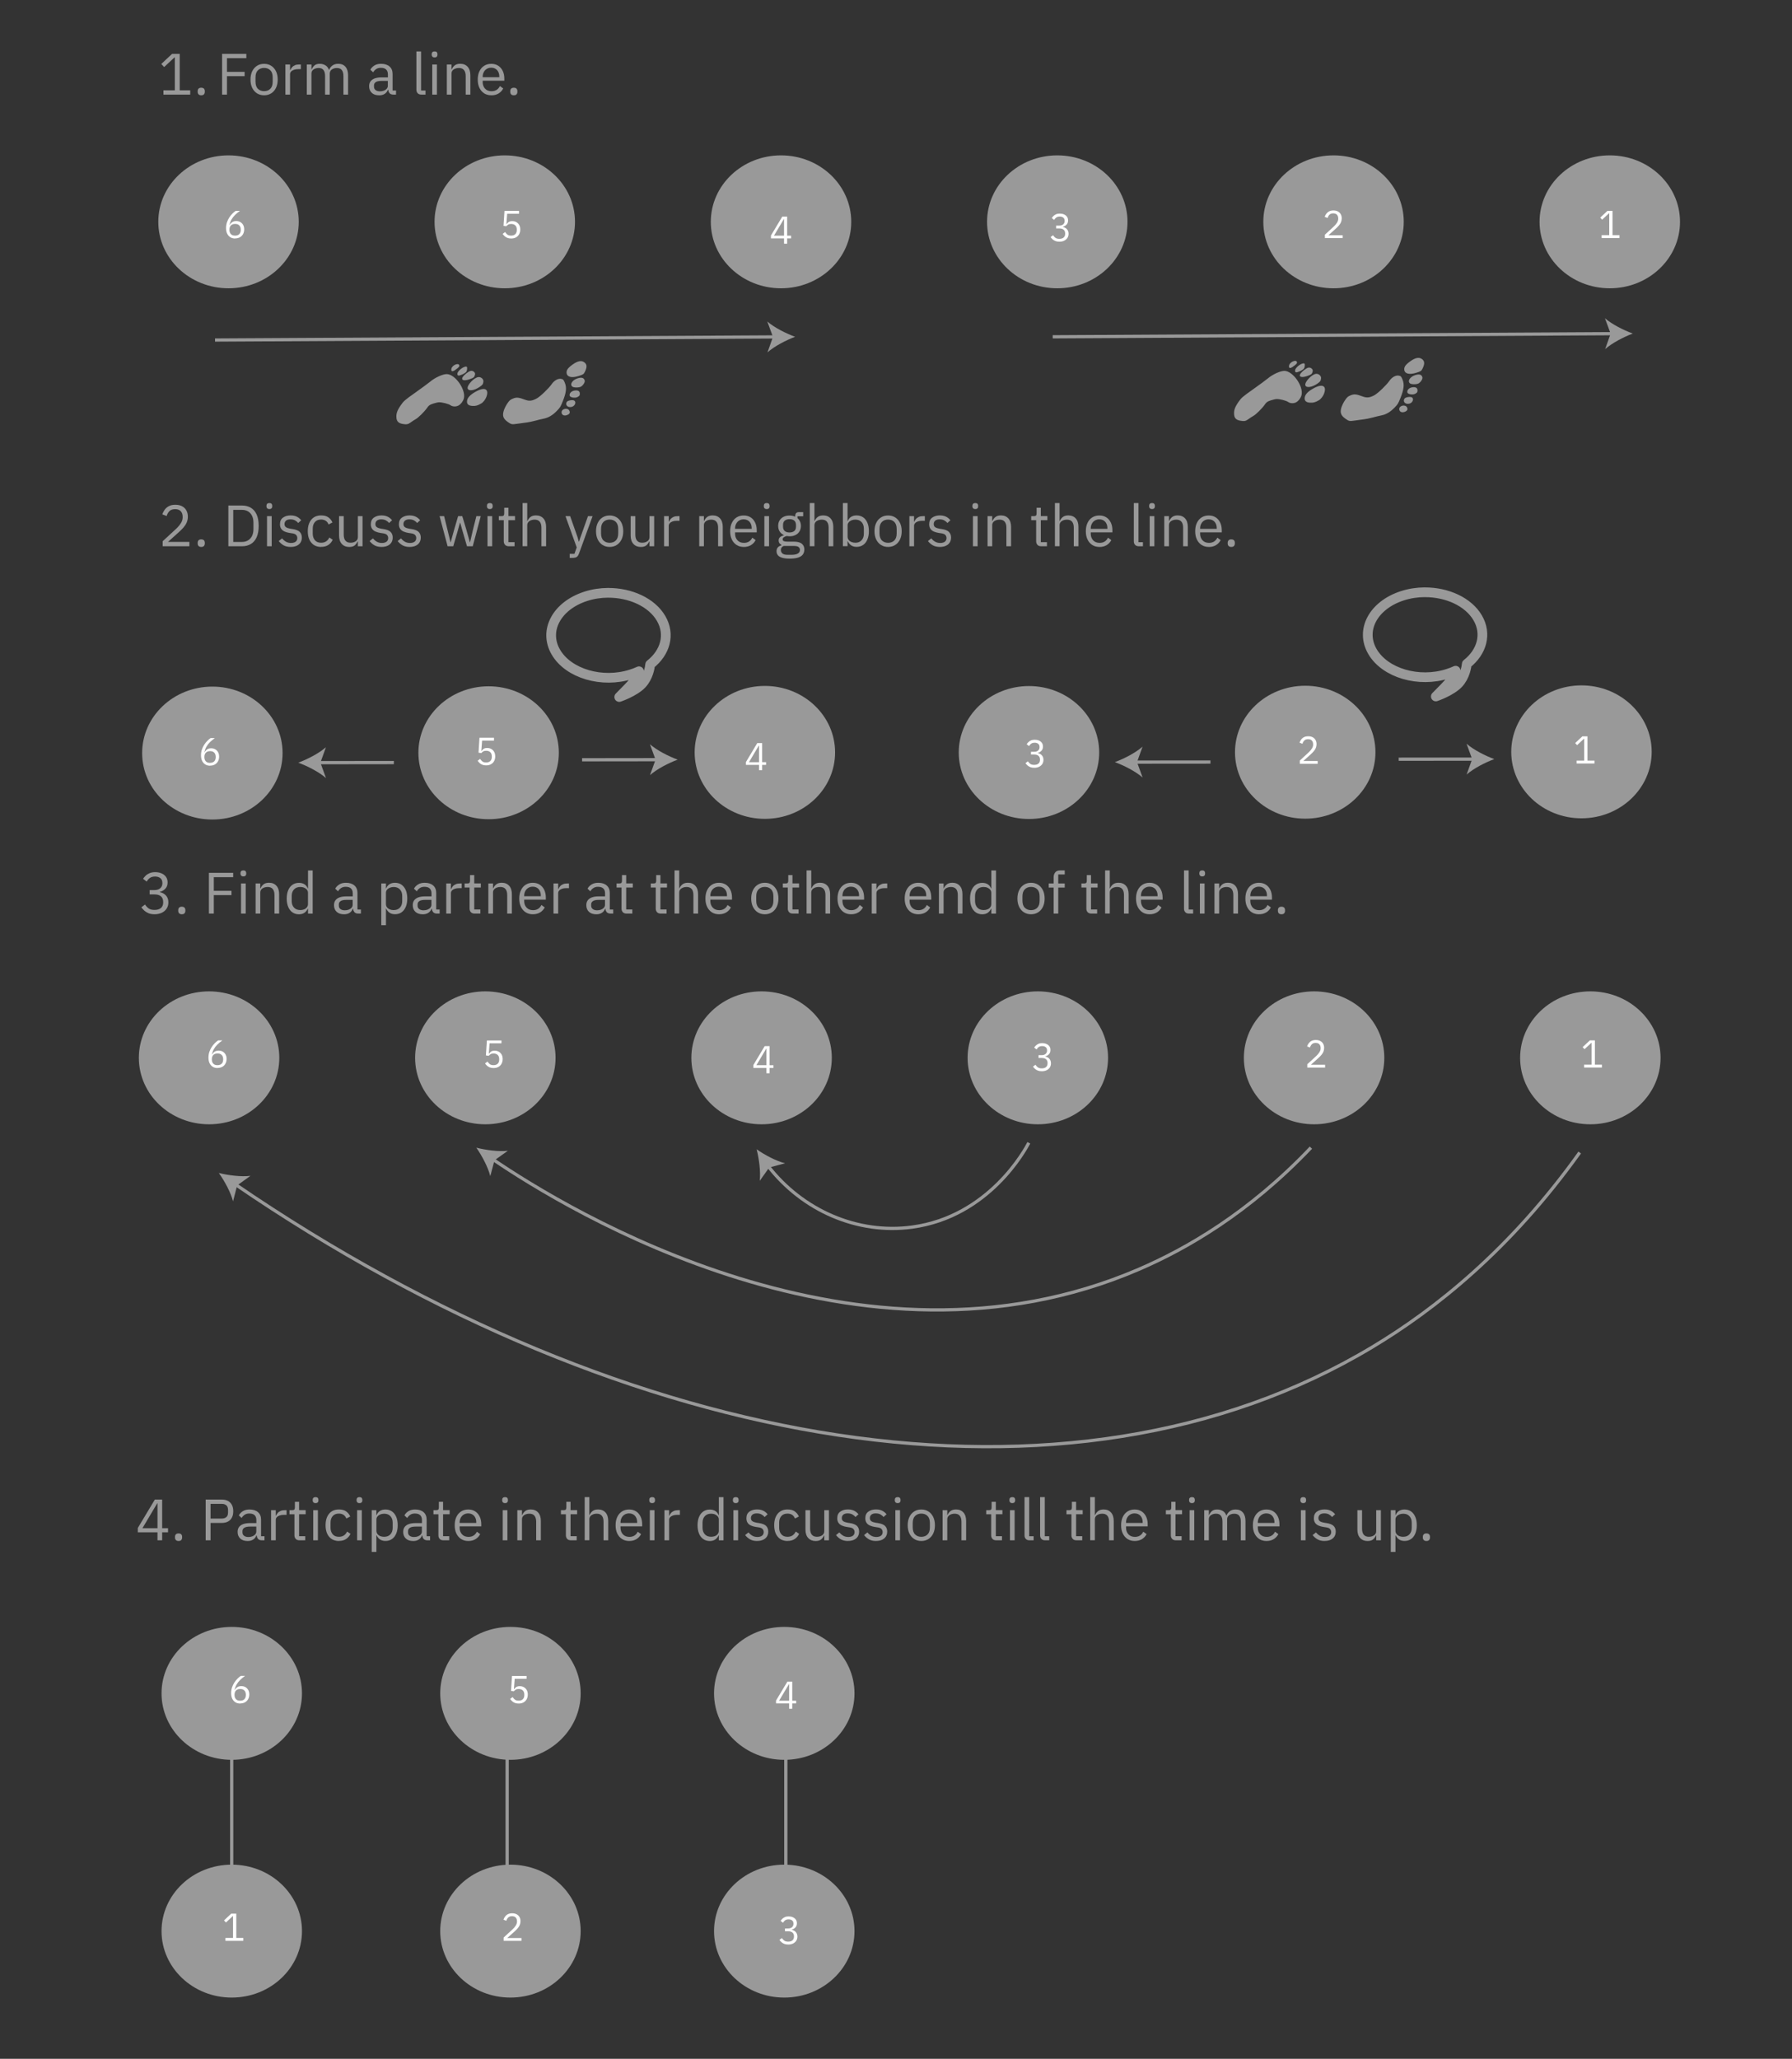 <?xml version="1.0" encoding="UTF-8"?>
<svg id="Ebene_1" data-name="Ebene 1" xmlns="http://www.w3.org/2000/svg" version="1.1" viewBox="0 0 553 635">
  <rect x="0" y="0" width="553" height="635" fill="#333333" stroke="none"/>
  <defs>
    <style>
      .cls-1 {
        fill: #999;
      }

      .cls-1, .cls-2 {
        stroke-width: 0px;
      }

      .cls-3 {
        stroke-linecap: round;
        stroke-linejoin: round;
        stroke-width: 3px;
      }

      .cls-3, .cls-4 {
        fill: none;
        stroke: #999;
      }

      .cls-4 {
        stroke-miterlimit: 10;
      }

      .cls-2 {
        fill: #fff;
      }
    </style>
  </defs>
  <g>
    <path class="cls-1" d="M58.7,29.18h-8.26v-1.33h3.51v-10.12h-.13l-3.17,2.95-.88-.95,3.33-3.11h2.36v11.23h3.24v1.33Z"/>
    <path class="cls-1" d="M62.1,29.39c-.37,0-.65-.1-.83-.3-.18-.2-.27-.45-.27-.75v-.23c0-.31.09-.56.27-.76.18-.19.46-.29.83-.29s.66.1.84.29c.17.19.26.44.26.76v.23c0,.3-.09.55-.26.75-.17.2-.45.3-.84.3Z"/>
    <path class="cls-1" d="M70.04,29.18h-1.51v-12.56h7.49v1.33h-5.98v4.21h5.45v1.33h-5.45v5.69Z"/>
    <path class="cls-1" d="M81.5,29.39c-.83,0-1.56-.2-2.19-.6-.63-.4-1.12-.97-1.48-1.69-.35-.73-.53-1.58-.53-2.56s.18-1.84.53-2.56.85-1.29,1.48-1.69,1.36-.6,2.19-.6,1.56.2,2.19.6,1.12.97,1.48,1.69c.35.73.53,1.58.53,2.56s-.18,1.84-.53,2.56c-.35.73-.85,1.29-1.48,1.69-.63.4-1.36.6-2.19.6ZM81.5,28.12c.78,0,1.42-.24,1.91-.72.49-.48.74-1.21.74-2.2v-1.33c0-.98-.25-1.72-.74-2.2-.49-.48-1.13-.72-1.91-.72s-1.4.24-1.9.72c-.5.48-.75,1.21-.75,2.2v1.33c0,.98.25,1.72.75,2.2.5.48,1.13.72,1.9.72Z"/>
    <path class="cls-1" d="M89.51,29.18h-1.44v-9.29h1.44v1.71h.09c.11-.3.28-.58.5-.84.23-.26.52-.47.88-.63.36-.16.79-.24,1.3-.24h.56v1.44h-.85c-.52,0-.96.07-1.33.21-.37.14-.66.32-.85.55-.2.23-.3.49-.3.79v6.3Z"/>
    <path class="cls-1" d="M96.12,29.18h-1.44v-9.29h1.44v1.51h.07c.2-.48.49-.89.86-1.22s.92-.5,1.64-.5c.61,0,1.18.15,1.69.44s.9.78,1.15,1.45h.04c.17-.5.48-.95.95-1.32.46-.38,1.09-.57,1.88-.57.95,0,1.69.31,2.22.93.53.62.8,1.49.8,2.62v5.96h-1.44v-5.71c0-.82-.16-1.44-.49-1.86-.32-.43-.84-.64-1.55-.64-.37,0-.73.06-1.06.19s-.61.32-.81.58c-.2.26-.31.59-.31.99v6.44h-1.44v-5.71c0-.83-.16-1.45-.49-1.87-.32-.42-.83-.63-1.51-.63-.37,0-.73.06-1.07.19-.34.13-.62.32-.83.58-.21.26-.31.59-.31.99v6.44Z"/>
    <path class="cls-1" d="M122.2,29.18h-.81c-.38,0-.7-.08-.94-.24-.24-.16-.41-.39-.52-.67-.11-.29-.16-.62-.16-.99v-.13l.56.52h-.63c-.19.56-.52.99-1,1.29s-1.03.44-1.68.44c-.98,0-1.75-.25-2.29-.76s-.82-1.19-.82-2.05c0-.59.14-1.08.43-1.49.29-.4.72-.71,1.3-.92.58-.21,1.32-.31,2.22-.31h1.84v-.92c0-.66-.18-1.16-.54-1.51-.36-.35-.91-.52-1.66-.52-.55,0-1.02.13-1.4.38-.38.25-.7.59-.95,1.01l-.86-.81c.25-.49.65-.92,1.21-1.28.55-.36,1.25-.54,2.09-.54,1.12,0,1.99.28,2.62.83.63.55.94,1.32.94,2.3v5.11h1.06v1.26ZM119.7,24.95h-1.91c-.82,0-1.42.12-1.8.36-.38.24-.58.59-.58,1.04v.38c0,.46.17.81.5,1.06.34.25.78.38,1.33.38.48,0,.9-.08,1.27-.23.37-.15.65-.35.86-.61.21-.26.31-.54.31-.85v-1.53Z"/>
    <path class="cls-1" d="M131.31,29.18h-1.28c-.49,0-.87-.14-1.13-.42-.26-.28-.4-.64-.4-1.07v-11.83h1.44v12.06h1.37v1.26Z"/>
    <path class="cls-1" d="M134.11,17.71c-.3,0-.52-.08-.67-.23s-.22-.34-.22-.58v-.23c0-.24.07-.44.22-.59.14-.15.37-.22.67-.22s.54.07.67.22c.14.15.21.35.21.59v.23c0,.24-.07.44-.21.58-.14.15-.36.23-.67.23ZM133.39,29.18v-9.29h1.44v9.29h-1.44Z"/>
    <path class="cls-1" d="M139.33,29.18h-1.44v-9.29h1.44v1.51h.07c.23-.53.55-.95.96-1.26.41-.31.97-.47,1.67-.47.96,0,1.72.31,2.28.93.56.62.84,1.49.84,2.62v5.96h-1.44v-5.71c0-.83-.18-1.45-.53-1.87-.35-.42-.88-.63-1.58-.63-.38,0-.75.06-1.1.19-.35.13-.63.32-.85.58-.22.26-.32.59-.32.99v6.44Z"/>
    <path class="cls-1" d="M151.61,29.39c-.84,0-1.57-.2-2.2-.6-.62-.4-1.11-.97-1.46-1.69-.35-.73-.52-1.58-.52-2.56s.17-1.84.52-2.56c.35-.73.83-1.29,1.46-1.69.62-.4,1.36-.6,2.2-.6s1.54.2,2.14.58c.6.39,1.06.93,1.39,1.61.32.68.49,1.46.49,2.34v.68h-6.68v.43c0,.8.24,1.47.73,2.01.49.53,1.16.8,2.02.8.59,0,1.1-.14,1.54-.41.44-.28.78-.67,1.02-1.19l1.03.74c-.3.62-.77,1.13-1.4,1.53-.64.4-1.39.59-2.27.59ZM151.61,20.88c-.52,0-.98.12-1.38.36-.4.24-.72.57-.94,1-.23.43-.34.91-.34,1.45v.13h5.13v-.2c0-.55-.1-1.03-.31-1.44-.2-.41-.49-.73-.86-.95-.37-.23-.8-.34-1.3-.34Z"/>
    <path class="cls-1" d="M158.56,29.39c-.37,0-.65-.1-.83-.3-.18-.2-.27-.45-.27-.75v-.23c0-.31.09-.56.27-.76.18-.19.46-.29.83-.29s.66.1.84.29c.17.19.26.44.26.76v.23c0,.3-.09.55-.26.75-.17.2-.45.3-.84.3Z"/>
  </g>
  <g>
    <path class="cls-1" d="M58.44,167.15v1.33h-8.24v-1.55l4.1-3.78c.59-.54,1.08-1.12,1.48-1.73.4-.61.59-1.22.59-1.82v-.22c0-.7-.19-1.26-.58-1.69-.38-.43-.97-.65-1.75-.65s-1.35.2-1.76.61c-.4.41-.69.91-.85,1.51l-1.35-.52c.17-.49.41-.96.73-1.41.32-.45.75-.82,1.29-1.11s1.21-.43,2.02-.43,1.51.16,2.09.47c.58.31,1.01.74,1.31,1.29s.45,1.18.45,1.9c0,.65-.12,1.24-.35,1.78-.23.54-.56,1.05-.97,1.53-.41.48-.89.96-1.43,1.44l-3.38,3.04h6.61Z"/>
    <path class="cls-1" d="M62.1,168.69c-.37,0-.65-.1-.83-.3-.18-.2-.27-.45-.27-.75v-.23c0-.31.09-.56.27-.76.18-.19.46-.29.83-.29s.66.1.84.29c.17.19.26.44.26.76v.23c0,.3-.09.55-.26.75-.17.2-.45.3-.84.3Z"/>
    <path class="cls-1" d="M70.47,168.48v-12.56h4.21c1.04,0,1.95.23,2.73.69.77.46,1.37,1.16,1.79,2.09.42.93.63,2.1.63,3.5s-.21,2.57-.63,3.5c-.42.93-1.02,1.63-1.79,2.09-.77.46-1.68.69-2.73.69h-4.21ZM71.98,167.15h2.7c.7,0,1.31-.16,1.84-.47.53-.31.94-.76,1.24-1.34.3-.58.45-1.29.45-2.11v-2.05c0-.83-.15-1.54-.45-2.12-.3-.59-.71-1.03-1.24-1.34-.53-.31-1.14-.46-1.84-.46h-2.7v9.9Z"/>
    <path class="cls-1" d="M83.12,157.01c-.3,0-.52-.08-.67-.23s-.22-.34-.22-.58v-.23c0-.24.07-.44.22-.59.14-.15.37-.22.67-.22s.54.07.67.22c.14.15.21.35.21.59v.23c0,.24-.07.44-.21.58-.14.15-.36.23-.67.23ZM82.4,168.48v-9.29h1.44v9.29h-1.44Z"/>
    <path class="cls-1" d="M89.69,168.69c-.85,0-1.57-.17-2.16-.49-.59-.33-1.09-.77-1.51-1.32l1.03-.83c.36.44.76.79,1.21,1.04.44.25.96.38,1.55.38s1.09-.13,1.43-.4c.34-.26.51-.64.51-1.12,0-.36-.12-.67-.35-.94-.23-.26-.66-.44-1.27-.52l-.74-.11c-.56-.08-1.07-.23-1.53-.42-.46-.2-.81-.48-1.07-.85-.26-.37-.39-.84-.39-1.41,0-.92.31-1.61.95-2.06.63-.45,1.42-.67,2.37-.67.5,0,.95.06,1.34.18.39.12.74.29,1.05.51.31.22.59.49.85.8l-.95.86c-.2-.29-.5-.55-.9-.78-.4-.23-.89-.35-1.49-.35s-1.04.13-1.35.39c-.31.26-.47.61-.47,1.05s.15.77.46.98c.31.21.75.36,1.32.46l.72.11c1.03.16,1.76.45,2.2.89.43.44.65,1.01.65,1.72,0,.6-.14,1.12-.41,1.55-.28.43-.67.76-1.19,1-.52.23-1.13.35-1.84.35Z"/>
    <path class="cls-1" d="M99.12,168.69c-1.31,0-2.32-.44-3.05-1.31-.73-.88-1.09-2.06-1.09-3.55s.36-2.67,1.09-3.55,1.74-1.31,3.05-1.31c.92,0,1.67.2,2.23.61.56.41.98.93,1.24,1.57l-1.21.61c-.17-.48-.45-.85-.84-1.12-.39-.26-.87-.4-1.43-.4-.85,0-1.5.26-1.94.78s-.66,1.19-.66,2.01v1.58c0,.8.22,1.47.66,2,.44.53,1.08.79,1.94.79.59,0,1.09-.14,1.51-.41.42-.28.76-.68,1.01-1.21l1.04.7c-.3.66-.75,1.19-1.34,1.59-.59.4-1.33.6-2.22.6Z"/>
    <path class="cls-1" d="M110.44,168.48v-1.51h-.07c-.18.44-.47.84-.85,1.2-.39.35-.98.53-1.76.53-.95,0-1.71-.31-2.28-.93s-.85-1.49-.85-2.62v-5.96h1.44v5.71c0,.83.18,1.45.54,1.87s.89.63,1.58.63c.38,0,.75-.06,1.09-.19.34-.13.62-.32.84-.58.22-.26.32-.6.32-1.01v-6.43h1.44v9.29h-1.44Z"/>
    <path class="cls-1" d="M117.73,168.69c-.85,0-1.57-.17-2.16-.49-.59-.33-1.09-.77-1.51-1.32l1.03-.83c.36.44.76.79,1.21,1.04.44.25.96.38,1.55.38s1.09-.13,1.43-.4c.34-.26.51-.64.51-1.12,0-.36-.12-.67-.35-.94-.23-.26-.66-.44-1.27-.52l-.74-.11c-.56-.08-1.07-.23-1.53-.42-.46-.2-.81-.48-1.07-.85-.26-.37-.39-.84-.39-1.41,0-.92.31-1.61.95-2.06.63-.45,1.42-.67,2.37-.67.5,0,.95.06,1.34.18.39.12.74.29,1.05.51.31.22.59.49.85.8l-.95.86c-.2-.29-.5-.55-.9-.78-.4-.23-.89-.35-1.49-.35s-1.04.13-1.35.39c-.31.26-.47.61-.47,1.05s.15.77.46.98c.31.21.75.36,1.32.46l.72.11c1.03.16,1.76.45,2.2.89.43.44.65,1.01.65,1.72,0,.6-.14,1.12-.41,1.55-.28.43-.67.76-1.19,1-.52.23-1.13.35-1.84.35Z"/>
    <path class="cls-1" d="M126.39,168.69c-.85,0-1.57-.17-2.16-.49-.59-.33-1.09-.77-1.51-1.32l1.03-.83c.36.44.76.79,1.21,1.04.44.25.96.38,1.55.38s1.09-.13,1.43-.4c.34-.26.51-.64.51-1.12,0-.36-.12-.67-.35-.94-.23-.26-.66-.44-1.27-.52l-.74-.11c-.56-.08-1.07-.23-1.53-.42-.46-.2-.81-.48-1.07-.85-.26-.37-.39-.84-.39-1.41,0-.92.31-1.61.95-2.06.63-.45,1.42-.67,2.37-.67.5,0,.95.06,1.34.18.39.12.74.29,1.05.51.31.22.59.49.85.8l-.95.86c-.2-.29-.5-.55-.9-.78-.4-.23-.89-.35-1.49-.35s-1.04.13-1.35.39c-.31.26-.47.61-.47,1.05s.15.77.46.98c.31.21.75.36,1.32.46l.72.11c1.03.16,1.76.45,2.2.89.43.44.65,1.01.65,1.72,0,.6-.14,1.12-.41,1.55-.28.43-.67.76-1.19,1-.52.23-1.13.35-1.84.35Z"/>
    <path class="cls-1" d="M138.13,168.48l-2.48-9.29h1.4l.99,4.01.99,4.07h.04l1.13-4.07,1.17-4.01h1.28l1.21,4.01,1.15,4.07h.04l.95-4.07,1.01-4.01h1.35l-2.47,9.29h-1.78l-1.3-4.46-.81-2.83h-.04l-.79,2.83-1.3,4.46h-1.75Z"/>
    <path class="cls-1" d="M151.16,157.01c-.3,0-.52-.08-.67-.23s-.22-.34-.22-.58v-.23c0-.24.07-.44.22-.59.14-.15.37-.22.67-.22s.54.07.67.22c.14.15.21.35.21.59v.23c0,.24-.07.44-.21.58-.14.15-.36.23-.67.23ZM150.44,168.48v-9.29h1.44v9.29h-1.44Z"/>
    <path class="cls-1" d="M158.79,168.48h-1.8c-.49,0-.87-.14-1.13-.43-.26-.29-.4-.65-.4-1.1v-6.5h-1.53v-1.26h.86c.31,0,.52-.06.64-.19.11-.13.17-.34.17-.66v-1.73h1.3v2.57h2.03v1.26h-2.03v6.77h1.89v1.26Z"/>
    <path class="cls-1" d="M161.26,168.48v-13.32h1.44v5.54h.07c.23-.53.55-.95.96-1.26.41-.31.97-.47,1.67-.47.96,0,1.72.31,2.28.93.56.62.84,1.49.84,2.62v5.96h-1.44v-5.71c0-.83-.18-1.45-.53-1.87-.35-.42-.88-.63-1.58-.63-.38,0-.75.06-1.1.19-.35.13-.63.32-.85.58-.22.26-.32.59-.32.99v6.44h-1.44Z"/>
    <path class="cls-1" d="M179.2,165.51l2.25-6.32h1.42l-4.16,11.45c-.13.37-.28.66-.44.87-.16.21-.38.36-.64.44-.26.08-.62.13-1.08.13h-.74v-1.26h1.46l.7-1.98-3.47-9.65h1.44l2.23,6.32.43,1.51h.09l.5-1.51Z"/>
    <path class="cls-1" d="M188.13,168.69c-.83,0-1.56-.2-2.19-.6-.63-.4-1.12-.97-1.48-1.69-.35-.73-.53-1.58-.53-2.56s.18-1.84.53-2.56.85-1.29,1.48-1.69,1.36-.6,2.19-.6,1.56.2,2.19.6,1.12.97,1.48,1.69c.35.73.53,1.58.53,2.56s-.18,1.84-.53,2.56c-.35.73-.85,1.29-1.48,1.69-.63.4-1.36.6-2.19.6ZM188.13,167.42c.78,0,1.42-.24,1.91-.72.49-.48.74-1.21.74-2.2v-1.33c0-.98-.25-1.72-.74-2.2-.49-.48-1.13-.72-1.91-.72s-1.4.24-1.9.72c-.5.48-.75,1.21-.75,2.2v1.33c0,.98.25,1.72.75,2.2.5.48,1.13.72,1.9.72Z"/>
    <path class="cls-1" d="M200.43,168.48v-1.51h-.07c-.18.44-.47.84-.85,1.2-.39.35-.98.53-1.76.53-.95,0-1.71-.31-2.28-.93s-.85-1.49-.85-2.62v-5.96h1.44v5.71c0,.83.18,1.45.54,1.87s.89.63,1.58.63c.38,0,.75-.06,1.09-.19.34-.13.62-.32.84-.58.22-.26.32-.6.32-1.01v-6.43h1.44v9.29h-1.44Z"/>
    <path class="cls-1" d="M206.37,168.48h-1.44v-9.29h1.44v1.71h.09c.11-.3.28-.58.5-.84.23-.26.52-.47.88-.63.36-.16.79-.24,1.3-.24h.56v1.44h-.85c-.52,0-.96.07-1.33.21-.37.14-.66.32-.85.55-.2.23-.3.49-.3.79v6.3Z"/>
    <path class="cls-1" d="M217.22,168.48h-1.44v-9.29h1.44v1.51h.07c.23-.53.55-.95.96-1.26.41-.31.97-.47,1.67-.47.96,0,1.72.31,2.28.93.56.62.84,1.49.84,2.62v5.96h-1.44v-5.71c0-.83-.18-1.45-.53-1.87-.35-.42-.88-.63-1.58-.63-.38,0-.75.06-1.1.19-.35.13-.63.32-.85.58-.22.26-.32.59-.32.99v6.44Z"/>
    <path class="cls-1" d="M229.5,168.69c-.84,0-1.57-.2-2.2-.6-.62-.4-1.11-.97-1.46-1.69-.35-.73-.52-1.58-.52-2.56s.17-1.84.52-2.56c.35-.73.83-1.29,1.46-1.69.62-.4,1.36-.6,2.2-.6s1.54.2,2.14.58c.6.39,1.06.93,1.39,1.61.32.68.49,1.46.49,2.34v.68h-6.68v.43c0,.8.24,1.47.73,2.01.49.53,1.16.8,2.02.8.59,0,1.1-.14,1.54-.41.44-.28.78-.67,1.02-1.19l1.03.74c-.3.62-.77,1.13-1.4,1.53-.64.4-1.39.59-2.27.59ZM229.5,160.18c-.52,0-.98.12-1.38.36-.4.24-.72.57-.94,1-.23.43-.34.91-.34,1.45v.13h5.13v-.2c0-.55-.1-1.03-.31-1.44-.2-.41-.49-.73-.86-.95-.37-.23-.8-.34-1.3-.34Z"/>
    <path class="cls-1" d="M236.6,157.01c-.3,0-.52-.08-.67-.23s-.22-.34-.22-.58v-.23c0-.24.07-.44.22-.59.14-.15.37-.22.67-.22s.54.07.67.22c.14.15.21.35.21.59v.23c0,.24-.07.44-.21.58-.14.15-.36.23-.67.23ZM235.88,168.48v-9.29h1.44v9.29h-1.44Z"/>
    <path class="cls-1" d="M248.21,169.5c0,.64-.17,1.16-.5,1.58s-.84.72-1.5.92c-.67.2-1.5.3-2.49.3s-1.74-.09-2.35-.27c-.61-.18-1.05-.44-1.32-.78-.28-.34-.41-.75-.41-1.23,0-.5.13-.9.4-1.19.26-.29.62-.49,1.08-.61v-.2c-.26-.13-.47-.3-.61-.51s-.22-.47-.22-.78c0-.47.15-.82.45-1.07.3-.25.68-.43,1.15-.55v-.07c-.55-.26-.98-.64-1.29-1.13-.31-.49-.46-1.06-.46-1.71s.14-1.19.43-1.67c.29-.48.7-.85,1.22-1.12.53-.27,1.14-.4,1.84-.4.34,0,.65.03.94.09s.57.15.82.27v-.16c0-.36.08-.66.25-.89.17-.23.44-.35.83-.35h1.39v1.26h-1.76v.59c.34.29.6.64.78,1.04.19.41.28.86.28,1.35,0,.62-.14,1.18-.43,1.67-.29.49-.7.86-1.22,1.13-.53.27-1.15.4-1.85.4-.16,0-.31,0-.47-.03s-.3-.04-.43-.06c-.3.08-.58.21-.84.37-.26.16-.39.39-.39.67s.13.46.4.56c.26.1.61.14,1.03.14h1.98c1.15,0,1.99.22,2.51.66.52.44.78,1.04.78,1.81ZM246.86,169.61c0-.37-.14-.67-.42-.89-.28-.22-.78-.33-1.5-.33h-3.1c-.3.13-.52.3-.66.51-.14.21-.21.46-.21.75,0,.41.15.76.46,1.04s.82.43,1.56.43h1.33c.8,0,1.43-.13,1.87-.38.44-.25.67-.63.67-1.13ZM243.64,164.23c.61,0,1.1-.15,1.46-.44s.54-.75.54-1.36v-.5c0-.61-.18-1.06-.54-1.36-.36-.29-.85-.44-1.46-.44s-1.1.15-1.46.44c-.36.29-.54.75-.54,1.36v.5c0,.61.18,1.06.54,1.36s.85.44,1.46.44Z"/>
    <path class="cls-1" d="M249.89,168.48v-13.32h1.44v5.54h.07c.23-.53.55-.95.96-1.26.41-.31.97-.47,1.67-.47.96,0,1.72.31,2.28.93.56.62.84,1.49.84,2.62v5.96h-1.44v-5.71c0-.83-.18-1.45-.53-1.87-.35-.42-.88-.63-1.58-.63-.38,0-.75.06-1.1.19-.35.13-.63.32-.85.58-.22.26-.32.59-.32.99v6.44h-1.44Z"/>
    <path class="cls-1" d="M260.11,168.48v-13.32h1.44v5.54h.07c.24-.59.59-1.02,1.06-1.31.47-.28,1.02-.42,1.66-.42.78,0,1.45.2,2.02.59s1,.96,1.31,1.68.46,1.59.46,2.58-.15,1.84-.46,2.57-.74,1.3-1.31,1.69-1.24.59-2.02.59c-.64,0-1.18-.14-1.63-.43-.45-.29-.81-.72-1.09-1.3h-.07v1.51h-1.44ZM263.95,167.4c.82,0,1.46-.25,1.93-.77.47-.51.7-1.18.7-2.01v-1.58c0-.83-.23-1.5-.7-2.01-.47-.51-1.11-.77-1.93-.77-.43,0-.83.08-1.2.23-.37.16-.66.37-.87.63-.22.26-.32.57-.32.92v3.46c0,.4.11.74.32,1.02.22.28.51.5.87.65.37.15.77.23,1.2.23Z"/>
    <path class="cls-1" d="M274.06,168.69c-.83,0-1.56-.2-2.19-.6-.63-.4-1.12-.97-1.48-1.69-.35-.73-.53-1.58-.53-2.56s.18-1.84.53-2.56.85-1.29,1.48-1.69,1.36-.6,2.19-.6,1.56.2,2.19.6,1.12.97,1.48,1.69c.35.73.53,1.58.53,2.56s-.18,1.84-.53,2.56c-.35.73-.85,1.29-1.48,1.69-.63.4-1.36.6-2.19.6ZM274.06,167.42c.78,0,1.42-.24,1.91-.72.49-.48.74-1.21.74-2.2v-1.33c0-.98-.25-1.72-.74-2.2-.49-.48-1.13-.72-1.91-.72s-1.4.24-1.9.72c-.5.48-.75,1.21-.75,2.2v1.33c0,.98.25,1.72.75,2.2.5.48,1.13.72,1.9.72Z"/>
    <path class="cls-1" d="M282.07,168.48h-1.44v-9.29h1.44v1.71h.09c.11-.3.28-.58.5-.84.23-.26.52-.47.88-.63.36-.16.79-.24,1.3-.24h.56v1.44h-.85c-.52,0-.96.07-1.33.21-.37.14-.66.32-.85.55-.2.23-.3.49-.3.79v6.3Z"/>
    <path class="cls-1" d="M290.03,168.69c-.85,0-1.57-.17-2.16-.49-.59-.33-1.09-.77-1.51-1.32l1.03-.83c.36.44.76.79,1.21,1.04.44.25.96.38,1.55.38s1.09-.13,1.43-.4c.34-.26.51-.64.51-1.12,0-.36-.12-.67-.35-.94-.23-.26-.66-.44-1.27-.52l-.74-.11c-.56-.08-1.07-.23-1.53-.42-.46-.2-.81-.48-1.07-.85-.26-.37-.39-.84-.39-1.41,0-.92.31-1.61.95-2.06.63-.45,1.42-.67,2.37-.67.5,0,.95.06,1.34.18.39.12.74.29,1.05.51.31.22.59.49.85.8l-.95.86c-.2-.29-.5-.55-.9-.78-.4-.23-.89-.35-1.49-.35s-1.04.13-1.35.39c-.31.26-.47.61-.47,1.05s.15.77.46.98c.31.21.75.36,1.32.46l.72.11c1.03.16,1.76.45,2.2.89.43.44.65,1.01.65,1.72,0,.6-.14,1.12-.41,1.55-.28.43-.67.76-1.19,1-.52.23-1.13.35-1.84.35Z"/>
    <path class="cls-1" d="M300.97,157.01c-.3,0-.52-.08-.67-.23s-.22-.34-.22-.58v-.23c0-.24.07-.44.22-.59.14-.15.37-.22.67-.22s.54.07.67.22c.14.15.21.35.21.59v.23c0,.24-.07.44-.21.58-.14.15-.36.23-.67.23ZM300.25,168.48v-9.29h1.44v9.29h-1.44Z"/>
    <path class="cls-1" d="M306.19,168.48h-1.44v-9.29h1.44v1.51h.07c.23-.53.55-.95.96-1.26.41-.31.97-.47,1.67-.47.96,0,1.72.31,2.28.93.56.62.84,1.49.84,2.62v5.96h-1.44v-5.71c0-.83-.18-1.45-.53-1.87-.35-.42-.88-.63-1.58-.63-.38,0-.75.06-1.1.19-.35.13-.63.32-.85.58-.22.26-.32.59-.32.99v6.44Z"/>
    <path class="cls-1" d="M323.08,168.48h-1.8c-.49,0-.87-.14-1.13-.43-.26-.29-.4-.65-.4-1.1v-6.5h-1.53v-1.26h.86c.31,0,.52-.06.64-.19.11-.13.17-.34.17-.66v-1.73h1.3v2.57h2.03v1.26h-2.03v6.77h1.89v1.26Z"/>
    <path class="cls-1" d="M325.54,168.48v-13.32h1.44v5.54h.07c.23-.53.55-.95.96-1.26.41-.31.97-.47,1.67-.47.96,0,1.72.31,2.28.93.56.62.84,1.49.84,2.62v5.96h-1.44v-5.71c0-.83-.18-1.45-.53-1.87-.35-.42-.88-.63-1.58-.63-.38,0-.75.06-1.1.19-.35.13-.63.32-.85.58-.22.26-.32.59-.32.99v6.44h-1.44Z"/>
    <path class="cls-1" d="M339.26,168.69c-.84,0-1.57-.2-2.2-.6-.62-.4-1.11-.97-1.46-1.69-.35-.73-.52-1.58-.52-2.56s.17-1.84.52-2.56c.35-.73.83-1.29,1.46-1.69.62-.4,1.36-.6,2.2-.6s1.54.2,2.14.58c.6.39,1.06.93,1.39,1.61.32.68.49,1.46.49,2.34v.68h-6.68v.43c0,.8.24,1.47.73,2.01.49.53,1.16.8,2.02.8.59,0,1.1-.14,1.54-.41.44-.28.78-.67,1.02-1.19l1.03.74c-.3.62-.77,1.13-1.4,1.53-.64.4-1.39.59-2.27.59ZM339.26,160.18c-.52,0-.98.12-1.38.36-.4.24-.72.57-.94,1-.23.43-.34.91-.34,1.45v.13h5.13v-.2c0-.55-.1-1.03-.31-1.44-.2-.41-.49-.73-.86-.95-.37-.23-.8-.34-1.3-.34Z"/>
    <path class="cls-1" d="M352.7,168.48h-1.28c-.49,0-.87-.14-1.13-.42-.26-.28-.4-.64-.4-1.07v-11.83h1.44v12.06h1.37v1.26Z"/>
    <path class="cls-1" d="M355.51,157.01c-.3,0-.52-.08-.67-.23s-.22-.34-.22-.58v-.23c0-.24.07-.44.22-.59.14-.15.37-.22.67-.22s.54.07.67.22c.14.15.21.35.21.59v.23c0,.24-.07.44-.21.58-.14.15-.36.23-.67.23ZM354.79,168.48v-9.29h1.44v9.29h-1.44Z"/>
    <path class="cls-1" d="M360.73,168.48h-1.44v-9.29h1.44v1.51h.07c.23-.53.55-.95.96-1.26.41-.31.97-.47,1.67-.47.96,0,1.72.31,2.28.93.56.62.84,1.49.84,2.62v5.96h-1.44v-5.71c0-.83-.18-1.45-.53-1.87-.35-.42-.88-.63-1.58-.63-.38,0-.75.06-1.1.19-.35.13-.63.32-.85.58-.22.26-.32.59-.32.99v6.44Z"/>
    <path class="cls-1" d="M373.01,168.69c-.84,0-1.57-.2-2.2-.6-.62-.4-1.11-.97-1.46-1.69-.35-.73-.52-1.58-.52-2.56s.17-1.84.52-2.56c.35-.73.83-1.29,1.46-1.69.62-.4,1.36-.6,2.2-.6s1.54.2,2.14.58c.6.39,1.06.93,1.39,1.61.32.68.49,1.46.49,2.34v.68h-6.68v.43c0,.8.24,1.47.73,2.01.49.53,1.16.8,2.02.8.59,0,1.1-.14,1.54-.41.44-.28.78-.67,1.02-1.19l1.03.74c-.3.62-.77,1.13-1.4,1.53-.64.4-1.39.59-2.27.59ZM373.01,160.18c-.52,0-.98.12-1.38.36-.4.24-.72.57-.94,1-.23.43-.34.91-.34,1.45v.13h5.13v-.2c0-.55-.1-1.03-.31-1.44-.2-.41-.49-.73-.86-.95-.37-.23-.8-.34-1.3-.34Z"/>
    <path class="cls-1" d="M379.96,168.69c-.37,0-.65-.1-.83-.3-.18-.2-.27-.45-.27-.75v-.23c0-.31.09-.56.27-.76.18-.19.46-.29.83-.29s.66.1.84.29c.17.19.26.44.26.76v.23c0,.3-.09.55-.26.75-.17.2-.45.3-.84.3Z"/>
  </g>
  <g>
    <path class="cls-1" d="M46.18,274.54h1.37c.85,0,1.49-.2,1.92-.59.43-.4.64-.89.64-1.49v-.13c0-.66-.21-1.15-.62-1.48-.41-.33-.96-.5-1.63-.5s-1.18.14-1.58.42c-.41.28-.74.66-1.01,1.14l-1.12-.86c.22-.34.49-.66.81-.97.32-.31.73-.57,1.21-.77s1.06-.31,1.73-.31c.71,0,1.35.12,1.93.37.58.25,1.04.6,1.38,1.07.34.47.51,1.04.51,1.73,0,.8-.23,1.45-.7,1.94-.47.49-1.04.82-1.71.99v.07c.46.08.88.26,1.29.51.4.26.73.61.98,1.04s.38.97.38,1.61c0,.72-.18,1.35-.53,1.9-.35.55-.85.98-1.49,1.29s-1.39.47-2.24.47c-.72,0-1.34-.11-1.85-.31-.51-.21-.94-.48-1.3-.8-.35-.32-.66-.67-.93-1.03l1.13-.86c.32.49.7.89,1.12,1.2.43.31,1.02.46,1.79.46.89,0,1.56-.2,2.02-.61s.68-.98.68-1.71v-.14c0-.74-.23-1.32-.68-1.72-.46-.4-1.13-.6-2.02-.6h-1.48v-1.31Z"/>
    <path class="cls-1" d="M56.1,281.99c-.37,0-.65-.1-.83-.3-.18-.2-.27-.45-.27-.75v-.23c0-.31.09-.56.27-.76.18-.19.46-.29.83-.29s.66.1.84.29c.17.19.26.44.26.76v.23c0,.3-.09.55-.26.75-.17.2-.45.3-.84.3Z"/>
    <path class="cls-1" d="M65.98,281.78h-1.51v-12.56h7.49v1.33h-5.98v4.21h5.45v1.33h-5.45v5.69Z"/>
    <path class="cls-1" d="M75.1,270.31c-.3,0-.52-.08-.67-.23-.14-.15-.22-.34-.22-.58v-.23c0-.24.07-.43.22-.58s.37-.23.67-.23.54.08.67.23c.14.15.21.34.21.58v.23c0,.24-.07.44-.21.58-.14.15-.36.23-.67.23ZM74.38,281.78v-9.29h1.44v9.29h-1.44Z"/>
    <path class="cls-1" d="M80.32,281.78h-1.44v-9.29h1.44v1.51h.07c.23-.53.55-.95.96-1.26.41-.31.97-.47,1.67-.47.96,0,1.72.31,2.28.93.56.62.84,1.49.84,2.62v5.96h-1.44v-5.71c0-.83-.18-1.45-.53-1.87s-.88-.63-1.58-.63c-.38,0-.75.06-1.1.19-.35.13-.63.32-.85.58-.22.26-.32.59-.32.99v6.44Z"/>
    <path class="cls-1" d="M95.05,281.78v-1.51h-.07c-.28.58-.64,1.01-1.09,1.3-.45.29-.99.43-1.63.43-.77,0-1.44-.2-2.01-.59-.57-.4-1.01-.96-1.31-1.69-.31-.73-.46-1.59-.46-2.57s.15-1.86.46-2.58c.31-.73.74-1.29,1.31-1.68.57-.4,1.24-.59,2.01-.59.64,0,1.19.14,1.66.42.47.28.82.72,1.06,1.3h.07v-5.54h1.44v13.32h-1.44ZM92.65,280.7c.44,0,.85-.08,1.21-.22.36-.15.65-.37.86-.65.22-.28.32-.62.32-1.02v-3.46c0-.35-.11-.65-.32-.92s-.5-.47-.86-.63c-.36-.16-.76-.23-1.21-.23-.8,0-1.44.25-1.92.76-.47.51-.71,1.18-.71,2.01v1.58c0,.83.24,1.5.71,2.01.47.51,1.11.76,1.92.76Z"/>
    <path class="cls-1" d="M111.36,281.78h-.81c-.38,0-.7-.08-.94-.24-.24-.16-.41-.39-.52-.67-.11-.29-.16-.62-.16-.99v-.13l.56.52h-.63c-.19.56-.52.99-1,1.29s-1.03.44-1.68.44c-.98,0-1.75-.25-2.29-.76s-.82-1.19-.82-2.05c0-.59.14-1.08.43-1.49.29-.4.72-.71,1.3-.92s1.32-.31,2.22-.31h1.84v-.92c0-.66-.18-1.16-.54-1.51-.36-.35-.91-.52-1.66-.52-.55,0-1.02.13-1.4.38-.38.25-.7.59-.95,1.01l-.86-.81c.25-.49.65-.92,1.21-1.28.55-.36,1.25-.54,2.09-.54,1.12,0,1.99.28,2.62.83s.94,1.32.94,2.3v5.11h1.06v1.26ZM108.85,277.55h-1.91c-.82,0-1.42.12-1.8.36-.38.24-.58.59-.58,1.04v.38c0,.46.17.81.5,1.06.34.25.78.38,1.33.38.48,0,.9-.08,1.27-.23.37-.15.65-.35.86-.61s.31-.54.31-.86v-1.53Z"/>
    <path class="cls-1" d="M117.66,285.38v-12.89h1.44v1.51h.07c.24-.59.59-1.02,1.06-1.3s1.02-.42,1.66-.42c.78,0,1.45.2,2.02.59.56.4,1,.96,1.31,1.68.31.73.46,1.59.46,2.58s-.15,1.84-.46,2.57c-.31.73-.74,1.3-1.31,1.69-.56.4-1.24.59-2.02.59-.64,0-1.18-.14-1.63-.43-.45-.29-.81-.72-1.09-1.3h-.07v5.11h-1.44ZM121.49,280.7c.82,0,1.46-.25,1.93-.76.47-.51.7-1.18.7-2.01v-1.58c0-.83-.23-1.5-.7-2.01-.47-.51-1.11-.76-1.93-.76-.43,0-.83.08-1.2.23-.37.16-.66.37-.87.63s-.32.57-.32.92v3.46c0,.4.11.74.32,1.02.22.28.51.5.87.65.37.15.77.22,1.2.22Z"/>
    <path class="cls-1" d="M135.66,281.78h-.81c-.38,0-.7-.08-.94-.24-.24-.16-.41-.39-.52-.67-.11-.29-.16-.62-.16-.99v-.13l.56.52h-.63c-.19.56-.52.99-1,1.29s-1.03.44-1.68.44c-.98,0-1.75-.25-2.29-.76s-.82-1.19-.82-2.05c0-.59.14-1.08.43-1.49.29-.4.72-.71,1.3-.92s1.32-.31,2.22-.31h1.84v-.92c0-.66-.18-1.16-.54-1.51-.36-.35-.91-.52-1.66-.52-.55,0-1.02.13-1.4.38-.38.25-.7.59-.95,1.01l-.86-.81c.25-.49.65-.92,1.21-1.28.55-.36,1.25-.54,2.09-.54,1.12,0,1.99.28,2.62.83s.94,1.32.94,2.3v5.11h1.06v1.26ZM133.15,277.55h-1.91c-.82,0-1.42.12-1.8.36-.38.24-.58.59-.58,1.04v.38c0,.46.17.81.5,1.06.34.25.78.38,1.33.38.48,0,.9-.08,1.27-.23.37-.15.65-.35.86-.61s.31-.54.31-.86v-1.53Z"/>
    <path class="cls-1" d="M139.15,281.78h-1.44v-9.29h1.44v1.71h.09c.11-.3.28-.58.5-.84s.52-.47.88-.63c.36-.16.79-.24,1.3-.24h.56v1.44h-.85c-.52,0-.96.07-1.33.21-.37.14-.66.32-.85.55-.2.23-.3.49-.3.79v6.3Z"/>
    <path class="cls-1" d="M148.24,281.78h-1.8c-.49,0-.87-.14-1.13-.43-.26-.29-.4-.65-.4-1.1v-6.5h-1.53v-1.26h.86c.31,0,.52-.06.64-.19.11-.13.17-.35.17-.66v-1.73h1.3v2.57h2.03v1.26h-2.03v6.77h1.89v1.26Z"/>
    <path class="cls-1" d="M152.14,281.78h-1.44v-9.29h1.44v1.51h.07c.23-.53.55-.95.96-1.26.41-.31.97-.47,1.67-.47.96,0,1.72.31,2.28.93.56.62.84,1.49.84,2.62v5.96h-1.44v-5.71c0-.83-.18-1.45-.53-1.87s-.88-.63-1.58-.63c-.38,0-.75.06-1.1.19-.35.13-.63.32-.85.58-.22.26-.32.59-.32.99v6.44Z"/>
    <path class="cls-1" d="M164.42,281.99c-.84,0-1.57-.2-2.2-.6-.62-.4-1.11-.97-1.46-1.69-.35-.73-.52-1.58-.52-2.56s.17-1.84.52-2.57c.35-.73.83-1.29,1.46-1.69.62-.4,1.36-.6,2.2-.6s1.54.2,2.14.58c.6.39,1.06.93,1.39,1.61.32.68.49,1.46.49,2.34v.68h-6.68v.43c0,.8.24,1.47.73,2.01.49.53,1.16.8,2.02.8.59,0,1.1-.14,1.54-.41s.78-.67,1.02-1.19l1.03.74c-.3.62-.77,1.13-1.4,1.53-.64.4-1.39.59-2.27.59ZM164.42,273.48c-.52,0-.98.12-1.38.36-.4.24-.72.57-.94,1-.23.43-.34.91-.34,1.45v.13h5.13v-.2c0-.55-.1-1.03-.31-1.44-.2-.41-.49-.73-.86-.95-.37-.23-.8-.34-1.3-.34Z"/>
    <path class="cls-1" d="M172.25,281.78h-1.44v-9.29h1.44v1.71h.09c.11-.3.28-.58.5-.84s.52-.47.88-.63c.36-.16.79-.24,1.3-.24h.56v1.44h-.85c-.52,0-.96.07-1.33.21-.37.14-.66.32-.85.55-.2.23-.3.49-.3.79v6.3Z"/>
    <path class="cls-1" d="M189.22,281.78h-.81c-.38,0-.7-.08-.94-.24-.24-.16-.41-.39-.52-.67-.11-.29-.16-.62-.16-.99v-.13l.56.52h-.63c-.19.56-.52.99-1,1.29s-1.03.44-1.68.44c-.98,0-1.75-.25-2.29-.76s-.82-1.19-.82-2.05c0-.59.14-1.08.43-1.49.29-.4.72-.71,1.3-.92s1.32-.31,2.22-.31h1.84v-.92c0-.66-.18-1.16-.54-1.51-.36-.35-.91-.52-1.66-.52-.55,0-1.02.13-1.4.38-.38.25-.7.59-.95,1.01l-.86-.81c.25-.49.65-.92,1.21-1.28.55-.36,1.25-.54,2.09-.54,1.12,0,1.99.28,2.62.83s.94,1.32.94,2.3v5.11h1.06v1.26ZM186.72,277.55h-1.91c-.82,0-1.42.12-1.8.36-.38.24-.58.59-.58,1.04v.38c0,.46.17.81.5,1.06.34.25.78.38,1.33.38.48,0,.9-.08,1.27-.23.37-.15.65-.35.86-.61s.31-.54.31-.86v-1.53Z"/>
    <path class="cls-1" d="M195.13,281.78h-1.8c-.49,0-.87-.14-1.13-.43-.26-.29-.4-.65-.4-1.1v-6.5h-1.53v-1.26h.86c.31,0,.52-.06.64-.19.11-.13.17-.35.17-.66v-1.73h1.3v2.57h2.03v1.26h-2.03v6.77h1.89v1.26Z"/>
    <path class="cls-1" d="M205.69,281.78h-1.8c-.49,0-.87-.14-1.13-.43-.26-.29-.4-.65-.4-1.1v-6.5h-1.53v-1.26h.86c.31,0,.52-.06.64-.19.11-.13.17-.35.17-.66v-1.73h1.3v2.57h2.03v1.26h-2.03v6.77h1.89v1.26Z"/>
    <path class="cls-1" d="M208.16,281.78v-13.32h1.44v5.54h.07c.23-.53.55-.95.96-1.26.41-.31.97-.47,1.67-.47.96,0,1.72.31,2.28.93.56.62.84,1.49.84,2.62v5.96h-1.44v-5.71c0-.83-.18-1.45-.53-1.87s-.88-.63-1.58-.63c-.38,0-.75.06-1.1.19-.35.13-.63.32-.85.58-.22.26-.32.59-.32.99v6.44h-1.44Z"/>
    <path class="cls-1" d="M221.87,281.99c-.84,0-1.57-.2-2.2-.6-.62-.4-1.11-.97-1.46-1.69-.35-.73-.52-1.58-.52-2.56s.17-1.84.52-2.57c.35-.73.83-1.29,1.46-1.69.62-.4,1.36-.6,2.2-.6s1.54.2,2.14.58c.6.39,1.06.93,1.39,1.61.32.68.49,1.46.49,2.34v.68h-6.68v.43c0,.8.24,1.47.73,2.01.49.53,1.16.8,2.02.8.59,0,1.1-.14,1.54-.41s.78-.67,1.02-1.19l1.03.74c-.3.62-.77,1.13-1.4,1.53-.64.4-1.39.59-2.27.59ZM221.87,273.48c-.52,0-.98.12-1.38.36-.4.24-.72.57-.94,1-.23.43-.34.91-.34,1.45v.13h5.13v-.2c0-.55-.1-1.03-.31-1.44-.2-.41-.49-.73-.86-.95-.37-.23-.8-.34-1.3-.34Z"/>
    <path class="cls-1" d="M236.02,281.99c-.83,0-1.56-.2-2.19-.6-.63-.4-1.12-.97-1.48-1.69-.35-.73-.53-1.58-.53-2.56s.18-1.84.53-2.57c.35-.73.85-1.29,1.48-1.69.63-.4,1.36-.6,2.19-.6s1.56.2,2.19.6c.63.4,1.12.97,1.48,1.69.35.73.53,1.58.53,2.57s-.18,1.84-.53,2.56c-.35.73-.85,1.29-1.48,1.69-.63.4-1.36.6-2.19.6ZM236.02,280.72c.78,0,1.42-.24,1.91-.72.49-.48.74-1.21.74-2.2v-1.33c0-.98-.25-1.72-.74-2.2-.49-.48-1.13-.72-1.91-.72s-1.4.24-1.9.72c-.5.48-.75,1.21-.75,2.2v1.33c0,.98.25,1.72.75,2.2.5.48,1.13.72,1.9.72Z"/>
    <path class="cls-1" d="M246.44,281.78h-1.8c-.49,0-.87-.14-1.13-.43-.26-.29-.4-.65-.4-1.1v-6.5h-1.53v-1.26h.86c.31,0,.52-.06.64-.19.11-.13.17-.35.17-.66v-1.73h1.3v2.57h2.03v1.26h-2.03v6.77h1.89v1.26Z"/>
    <path class="cls-1" d="M248.91,281.78v-13.32h1.44v5.54h.07c.23-.53.55-.95.96-1.26.41-.31.97-.47,1.67-.47.96,0,1.72.31,2.28.93.56.62.84,1.49.84,2.62v5.96h-1.44v-5.71c0-.83-.18-1.45-.53-1.87s-.88-.63-1.58-.63c-.38,0-.75.06-1.1.19-.35.13-.63.32-.85.58-.22.26-.32.59-.32.99v6.44h-1.44Z"/>
    <path class="cls-1" d="M262.63,281.99c-.84,0-1.57-.2-2.2-.6-.62-.4-1.11-.97-1.46-1.69-.35-.73-.52-1.58-.52-2.56s.17-1.84.52-2.57c.35-.73.83-1.29,1.46-1.69.62-.4,1.36-.6,2.2-.6s1.54.2,2.14.58c.6.39,1.06.93,1.39,1.61.32.68.49,1.46.49,2.34v.68h-6.68v.43c0,.8.24,1.47.73,2.01.49.53,1.16.8,2.02.8.59,0,1.1-.14,1.54-.41s.78-.67,1.02-1.19l1.03.74c-.3.62-.77,1.13-1.4,1.53-.64.4-1.39.59-2.27.59ZM262.63,273.48c-.52,0-.98.12-1.38.36-.4.24-.72.57-.94,1-.23.43-.34.91-.34,1.45v.13h5.13v-.2c0-.55-.1-1.03-.31-1.44-.2-.41-.49-.73-.86-.95-.37-.23-.8-.34-1.3-.34Z"/>
    <path class="cls-1" d="M270.46,281.78h-1.44v-9.29h1.44v1.71h.09c.11-.3.28-.58.5-.84s.52-.47.88-.63c.36-.16.79-.24,1.3-.24h.56v1.44h-.85c-.52,0-.96.07-1.33.21-.37.14-.66.32-.85.55-.2.23-.3.49-.3.79v6.3Z"/>
    <path class="cls-1" d="M283.36,281.99c-.84,0-1.57-.2-2.2-.6-.62-.4-1.11-.97-1.46-1.69-.35-.73-.52-1.58-.52-2.56s.17-1.84.52-2.57c.35-.73.83-1.29,1.46-1.69.62-.4,1.36-.6,2.2-.6s1.54.2,2.14.58c.6.39,1.06.93,1.39,1.61.32.68.49,1.46.49,2.34v.68h-6.68v.43c0,.8.24,1.47.73,2.01.49.53,1.16.8,2.02.8.59,0,1.1-.14,1.54-.41s.78-.67,1.02-1.19l1.03.74c-.3.62-.77,1.13-1.4,1.53-.64.4-1.39.59-2.27.59ZM283.36,273.48c-.52,0-.98.12-1.38.36-.4.24-.72.57-.94,1-.23.43-.34.91-.34,1.45v.13h5.13v-.2c0-.55-.1-1.03-.31-1.44-.2-.41-.49-.73-.86-.95-.37-.23-.8-.34-1.3-.34Z"/>
    <path class="cls-1" d="M291.19,281.78h-1.44v-9.29h1.44v1.51h.07c.23-.53.55-.95.96-1.26.41-.31.97-.47,1.67-.47.96,0,1.72.31,2.28.93.56.62.84,1.49.84,2.62v5.96h-1.44v-5.71c0-.83-.18-1.45-.53-1.87s-.88-.63-1.58-.63c-.38,0-.75.06-1.1.19-.35.13-.63.32-.85.58-.22.26-.32.59-.32.99v6.44Z"/>
    <path class="cls-1" d="M305.92,281.78v-1.51h-.07c-.28.58-.64,1.01-1.09,1.3-.45.29-.99.43-1.63.43-.77,0-1.44-.2-2.01-.59-.57-.4-1.01-.96-1.31-1.69-.31-.73-.46-1.59-.46-2.57s.15-1.86.46-2.58c.31-.73.74-1.29,1.31-1.68.57-.4,1.24-.59,2.01-.59.64,0,1.19.14,1.66.42.47.28.82.72,1.06,1.3h.07v-5.54h1.44v13.32h-1.44ZM303.52,280.7c.44,0,.85-.08,1.21-.22.36-.15.65-.37.86-.65.22-.28.32-.62.32-1.02v-3.46c0-.35-.11-.65-.32-.92s-.5-.47-.86-.63c-.36-.16-.76-.23-1.21-.23-.8,0-1.44.25-1.92.76-.47.51-.71,1.18-.71,2.01v1.58c0,.83.24,1.5.71,2.01.47.51,1.11.76,1.92.76Z"/>
    <path class="cls-1" d="M318.17,281.99c-.83,0-1.56-.2-2.19-.6-.63-.4-1.12-.97-1.48-1.69-.35-.73-.53-1.58-.53-2.56s.18-1.84.53-2.57c.35-.73.85-1.29,1.48-1.69.63-.4,1.36-.6,2.19-.6s1.56.2,2.19.6c.63.4,1.12.97,1.48,1.69.35.73.53,1.58.53,2.57s-.18,1.84-.53,2.56c-.35.73-.85,1.29-1.48,1.69-.63.4-1.36.6-2.19.6ZM318.17,280.72c.78,0,1.42-.24,1.91-.72.49-.48.74-1.21.74-2.2v-1.33c0-.98-.25-1.72-.74-2.2-.49-.48-1.13-.72-1.91-.72s-1.4.24-1.9.72c-.5.48-.75,1.21-.75,2.2v1.33c0,.98.25,1.72.75,2.2.5.48,1.13.72,1.9.72Z"/>
    <path class="cls-1" d="M325.14,281.78v-8.03h-1.51v-1.26h1.51v-1.87c0-.64.17-1.15.5-1.56s.85-.6,1.53-.6h1.4v1.26h-2v2.77h2v1.26h-2v8.03h-1.44Z"/>
    <path class="cls-1" d="M338.57,281.78h-1.8c-.49,0-.87-.14-1.13-.43-.26-.29-.4-.65-.4-1.1v-6.5h-1.53v-1.26h.86c.31,0,.52-.06.64-.19.11-.13.17-.35.17-.66v-1.73h1.3v2.57h2.03v1.26h-2.03v6.77h1.89v1.26Z"/>
    <path class="cls-1" d="M341.03,281.78v-13.32h1.44v5.54h.07c.23-.53.55-.95.96-1.26.41-.31.97-.47,1.67-.47.96,0,1.72.31,2.28.93.56.62.84,1.49.84,2.62v5.96h-1.44v-5.71c0-.83-.18-1.45-.53-1.87s-.88-.63-1.58-.63c-.38,0-.75.06-1.1.19-.35.13-.63.32-.85.58-.22.26-.32.59-.32.99v6.44h-1.44Z"/>
    <path class="cls-1" d="M354.75,281.99c-.84,0-1.57-.2-2.2-.6-.62-.4-1.11-.97-1.46-1.69-.35-.73-.52-1.58-.52-2.56s.17-1.84.52-2.57c.35-.73.83-1.29,1.46-1.69.62-.4,1.36-.6,2.2-.6s1.54.2,2.14.58c.6.39,1.06.93,1.39,1.61.32.68.49,1.46.49,2.34v.68h-6.68v.43c0,.8.24,1.47.73,2.01.49.53,1.16.8,2.02.8.59,0,1.1-.14,1.54-.41s.78-.67,1.02-1.19l1.03.74c-.3.62-.77,1.13-1.4,1.53-.64.4-1.39.59-2.27.59ZM354.75,273.48c-.52,0-.98.12-1.38.36-.4.24-.72.57-.94,1-.23.43-.34.91-.34,1.45v.13h5.13v-.2c0-.55-.1-1.03-.31-1.44-.2-.41-.49-.73-.86-.95-.37-.23-.8-.34-1.3-.34Z"/>
    <path class="cls-1" d="M368.19,281.78h-1.28c-.49,0-.87-.14-1.13-.42-.26-.28-.4-.64-.4-1.07v-11.83h1.44v12.06h1.37v1.26Z"/>
    <path class="cls-1" d="M371,270.31c-.3,0-.52-.08-.67-.23-.14-.15-.22-.34-.22-.58v-.23c0-.24.07-.43.22-.58s.37-.23.67-.23.54.08.67.23c.14.15.21.34.21.58v.23c0,.24-.07.44-.21.58-.14.15-.36.23-.67.23ZM370.28,281.78v-9.29h1.44v9.29h-1.44Z"/>
    <path class="cls-1" d="M376.22,281.78h-1.44v-9.29h1.44v1.51h.07c.23-.53.55-.95.96-1.26.41-.31.97-.47,1.67-.47.96,0,1.72.31,2.28.93.56.62.84,1.49.84,2.62v5.96h-1.44v-5.71c0-.83-.18-1.45-.53-1.87s-.88-.63-1.58-.63c-.38,0-.75.06-1.1.19-.35.13-.63.32-.85.58-.22.26-.32.59-.32.99v6.44Z"/>
    <path class="cls-1" d="M388.5,281.99c-.84,0-1.57-.2-2.2-.6-.62-.4-1.11-.97-1.46-1.69-.35-.73-.52-1.58-.52-2.56s.17-1.84.52-2.57c.35-.73.83-1.29,1.46-1.69.62-.4,1.36-.6,2.2-.6s1.54.2,2.14.58c.6.39,1.06.93,1.39,1.61.32.68.49,1.46.49,2.34v.68h-6.68v.43c0,.8.24,1.47.73,2.01.49.53,1.16.8,2.02.8.59,0,1.1-.14,1.54-.41s.78-.67,1.02-1.19l1.03.74c-.3.62-.77,1.13-1.4,1.53-.64.4-1.39.59-2.27.59ZM388.5,273.48c-.52,0-.98.12-1.38.36-.4.24-.72.57-.94,1-.23.43-.34.91-.34,1.45v.13h5.13v-.2c0-.55-.1-1.03-.31-1.44-.2-.41-.49-.73-.86-.95-.37-.23-.8-.34-1.3-.34Z"/>
    <path class="cls-1" d="M395.45,281.99c-.37,0-.65-.1-.83-.3-.18-.2-.27-.45-.27-.75v-.23c0-.31.09-.56.27-.76.18-.19.46-.29.83-.29s.66.1.84.29c.17.19.26.44.26.76v.23c0,.3-.09.55-.26.75-.17.2-.45.3-.84.3Z"/>
  </g>
  <g>
    <line class="cls-4" x1="179.63" y1="234.34" x2="203.1" y2="234.31"/>
    <path class="cls-1" d="M209.13,234.3c-2.84,1.06-6.36,2.86-8.54,4.77l1.71-4.76-1.73-4.75c2.19,1.9,5.71,3.69,8.55,4.74Z"/>
  </g>
  <g>
    <line class="cls-4" x1="121.54" y1="235.2" x2="98.08" y2="235.23"/>
    <path class="cls-1" d="M92.04,235.24c2.84-1.06,6.36-2.86,8.54-4.77l-1.71,4.76,1.73,4.75c-2.19-1.9-5.71-3.7-8.55-4.74Z"/>
  </g>
  <g id="layer1">
    <path id="path2213" class="cls-3" d="M187.66,182.84c-2.31.02-4.63.35-6.88,1.08l-.06.02c-8.94,2.9-13.04,10.59-9.19,17.19,3.87,6.65,14.29,9.72,23.24,6.84.85-.25,1.65-.58,2.42-.93-.46,2.7-3.77,5.47-6.1,7.94,0,0,4.77-1.62,7-4.02,2.01-2.16,2.46-5.12,2.55-6.02,4.69-3.69,6.25-9.24,3.38-14.18-2.9-4.98-9.47-7.94-16.36-7.91Z"/>
  </g>
  <ellipse class="cls-1" cx="150.79" cy="232.17" rx="21.67" ry="20.5" transform="translate(-.29 .19) rotate(-.07)"/>
  <ellipse class="cls-1" cx="65.54" cy="232.27" rx="21.67" ry="20.5" transform="translate(-.29 .08) rotate(-.07)"/>
  <ellipse class="cls-1" cx="236.04" cy="232.06" rx="21.67" ry="20.5" transform="translate(-.29 .29) rotate(-.07)"/>
  <g>
    <line class="cls-4" x1="431.63" y1="234.17" x2="455.1" y2="234.14"/>
    <path class="cls-1" d="M461.13,234.13c-2.84,1.06-6.36,2.86-8.54,4.77l1.71-4.76-1.73-4.75c2.19,1.9,5.71,3.69,8.55,4.74Z"/>
  </g>
  <g>
    <line class="cls-4" x1="373.54" y1="235.04" x2="350.08" y2="235.06"/>
    <path class="cls-1" d="M344.04,235.07c2.84-1.06,6.36-2.86,8.54-4.77l-1.71,4.76,1.73,4.75c-2.19-1.9-5.71-3.7-8.55-4.74Z"/>
  </g>
  <g id="layer1-2" data-name="layer1">
    <path id="path2213-2" data-name="path2213" class="cls-3" d="M439.66,182.67c-2.31.02-4.63.35-6.88,1.08l-.06.02c-8.94,2.9-13.04,10.59-9.19,17.19,3.87,6.65,14.29,9.72,23.24,6.84.85-.25,1.65-.58,2.42-.93-.46,2.7-3.77,5.47-6.1,7.94,0,0,4.77-1.62,7-4.02,2.01-2.16,2.46-5.12,2.55-6.02,4.69-3.69,6.25-9.24,3.38-14.18-2.9-4.98-9.47-7.94-16.36-7.91Z"/>
  </g>
  <ellipse class="cls-1" cx="402.79" cy="232" rx="21.67" ry="20.5" transform="translate(-.29 .5) rotate(-.07)"/>
  <ellipse class="cls-1" cx="317.54" cy="232.1" rx="21.67" ry="20.5" transform="translate(-.29 .39) rotate(-.07)"/>
  <ellipse class="cls-1" cx="488.04" cy="231.89" rx="21.67" ry="20.5" transform="translate(-.29 .6) rotate(-.07)"/>
  <path class="cls-2" d="M492.04,235.49h-5.51s0-.88,0-.88h2.34s0-6.75,0-6.75h-.08l-2.11,1.97-.59-.64,2.22-2.08h1.57s0,7.49,0,7.49h2.16s0,.88,0,.88Z"/>
  <path class="cls-2" d="M406.62,234.71v.89s-5.5,0-5.5,0v-1.03s2.73-2.52,2.73-2.52c.39-.36.72-.75.98-1.15.26-.41.4-.81.39-1.21v-.14c0-.46-.13-.84-.39-1.13-.26-.29-.64-.43-1.16-.43-.51,0-.9.14-1.17.41-.27.27-.46.61-.57,1.01l-.9-.35c.11-.33.27-.64.48-.94s.5-.55.86-.74c.36-.19.81-.29,1.34-.29.54,0,1.01.1,1.39.31.38.21.68.49.88.86.2.36.3.78.3,1.26,0,.43-.08.83-.23,1.19-.16.36-.37.7-.65,1.02-.28.32-.59.64-.95.96l-2.25,2.03h4.4Z"/>
  <path class="cls-2" d="M318.19,231.88h.91c.57,0,.99-.13,1.28-.4.28-.26.42-.6.42-1v-.08c0-.44-.14-.77-.42-.99-.28-.22-.64-.33-1.09-.33-.43,0-.78.1-1.06.28-.27.19-.5.44-.67.76l-.74-.58c.14-.22.32-.44.54-.65.22-.21.48-.38.8-.52.32-.14.7-.2,1.15-.21.47,0,.9.08,1.28.24.38.16.69.4.92.71s.34.7.34,1.15c0,.54-.15.97-.47,1.3s-.69.55-1.14.66v.05c.3.06.59.17.86.34.27.17.49.4.65.69.17.29.25.65.25,1.07,0,.48-.12.9-.35,1.27-.24.37-.57.65-1,.86-.43.21-.93.31-1.49.31-.48,0-.89-.07-1.23-.21-.34-.14-.63-.32-.86-.53-.24-.22-.44-.44-.62-.68l.75-.58c.22.33.47.59.75.8.28.2.68.3,1.19.3.59,0,1.04-.14,1.34-.41s.46-.65.45-1.14v-.1c0-.5-.15-.88-.46-1.14-.3-.27-.75-.4-1.34-.4h-.98s0-.87,0-.87Z"/>
  <path class="cls-2" d="M235.19,237.56h-.96s0-1.64,0-1.64h-4.04s0-.88,0-.88l3.5-5.85h1.5s0,5.89,0,5.89h1.21s0,.84,0,.84h-1.21s0,1.65,0,1.65ZM234.16,229.97l-3.03,5.12h3.1s0-5.12,0-5.12h-.06Z"/>
  <path class="cls-2" d="M152.44,227.54v.89s-3.67,0-3.67,0l-.24,3.19h.08c.14-.19.28-.36.43-.49.15-.14.33-.24.54-.32.21-.08.46-.11.74-.11.48,0,.91.1,1.28.31.38.21.67.5.89.89.22.38.32.85.33,1.39,0,.54-.11,1.02-.33,1.44-.22.42-.54.74-.96.98-.42.24-.93.36-1.52.36-.46,0-.86-.07-1.19-.21-.33-.14-.61-.32-.83-.53-.23-.22-.43-.44-.59-.68l.76-.58c.22.33.45.59.71.8.26.2.64.3,1.15.3.57,0,1-.15,1.3-.46.3-.3.45-.73.45-1.29v-.12c0-.55-.15-.98-.45-1.28-.3-.3-.73-.46-1.3-.46-.38,0-.69.07-.91.21-.22.14-.42.31-.59.5l-.85-.12.29-4.61h4.49Z"/>
  <path class="cls-2" d="M64.83,236.17c-.58,0-1.07-.13-1.49-.39-.42-.26-.74-.63-.97-1.11-.23-.48-.34-1.05-.34-1.72,0-.62.09-1.21.27-1.75.18-.54.42-1.04.72-1.5.3-.46.62-.86.97-1.21.35-.35.69-.63,1.02-.85h1.3c-.59.43-1.1.86-1.53,1.28-.43.42-.78.88-1.06,1.36-.28.49-.49,1.06-.65,1.71l.06.02c.14-.23.29-.44.47-.62.18-.18.4-.32.65-.43.26-.11.55-.16.89-.16.48,0,.91.1,1.28.31.37.21.66.51.88.89.21.39.32.84.32,1.37,0,.54-.11,1.03-.35,1.45s-.56.75-.97.98c-.42.23-.9.35-1.46.35ZM64.82,235.29c.37,0,.68-.07.94-.2.26-.14.46-.34.6-.6.14-.26.21-.58.21-.96v-.1c0-.38-.07-.7-.21-.96-.14-.26-.34-.46-.6-.6s-.57-.2-.94-.2c-.37,0-.68.07-.94.21-.26.14-.46.34-.6.6-.14.26-.21.58-.21.96v.1c0,.38.07.7.21.96.14.26.34.46.6.6.26.14.57.2.94.2Z"/>
  <ellipse class="cls-1" cx="155.77" cy="68.42" rx="21.67" ry="20.5"/>
  <ellipse class="cls-1" cx="70.52" cy="68.42" rx="21.67" ry="20.5"/>
  <ellipse class="cls-1" cx="241.02" cy="68.42" rx="21.67" ry="20.5"/>
  <g>
    <line class="cls-4" x1="66.36" y1="104.88" x2="239.33" y2="103.91"/>
    <path class="cls-1" d="M245.36,103.88c-2.83,1.07-6.35,2.89-8.52,4.8l1.69-4.77-1.75-4.75c2.19,1.89,5.73,3.67,8.57,4.71Z"/>
  </g>
  <g id="layer1-3" data-name="layer1">
    <path id="path3466" class="cls-1" d="M174.84,128.07c-.83.27-1.53-.13-1.54-.88-.03-1.16,1.96-1.55,2.42-.48.28.66.02,1.06-.88,1.36h0ZM176.5,125.47c-1.25.38-2.23-.57-1.57-1.53.31-.45,1.82-.69,2.29-.37.67.46.23,1.61-.71,1.9h0ZM178.18,122.47c-.73.4-2.24.13-2.38-.42-.18-.7.52-1.44,1.5-1.59,1.04-.16,1.61.15,1.63.88.01.64-.06.75-.74,1.13h0,0ZM179.32,119.23c-.55.35-2.17.38-2.65.05-.96-.66-.08-2.08,1.61-2.6,1.22-.37,1.87-.18,2.15.64.17.48-.4,1.45-1.11,1.91h0ZM178.49,115.99c-2.01.63-3.43.31-3.62-.81-.16-.94.3-1.64,1.81-2.73,1.64-1.18,2.83-1.38,3.74-.62.74.62.76,1.44.07,2.85-.37.75-.52.85-1.99,1.31h0ZM171.8,126.77c-1.24,1.28-2.53,2.05-3.94,2.34-.75.15-2.02.46-2.82.68s-1.93.45-2.52.52-1.87.24-2.86.39c-1.72.25-1.84.23-2.92-.52-1.43-1-1.77-1.88-1.31-3.44.19-.64.68-1.64,1.12-2.28.68-1,.92-1.2,1.83-1.56,1.06-.41,1.66-.35,3.7.41,1.25.46,2.17.35,3.58-.43,1.09-.6,3.7-3.11,4.59-4.4.77-1.12,1.96-1.79,2.87-1.63.68.12.81.25,1.23,1.34.55,1.42.38,2.91-.65,5.49-.73,1.83-.83,2-1.9,3.09h0ZM148.46,124.47c-1.02.61-1.73.8-2.71.73-1.11-.08-1.62-.49-1.64-1.28-.02-1.06.79-2.03,2.55-3.04,1.73-.99,2.99-1.18,3.49-.51.67.91-.3,3.28-1.68,4.1h0ZM148.05,119.31c-1.65,1.15-3.43,1.41-3.72.55-.34-1,2.04-3.51,3.37-3.56.82-.03,1.57.69,1.47,1.41-.11.81-.23.98-1.12,1.6ZM141.56,125.04c-.81.45-1.85.43-2.54-.05-.64-.44-2.51-.92-3.52-.91-.35,0-1.19.19-1.87.42-1.03.34-1.32.55-1.82,1.28-.81,1.18-2.74,3.09-3.57,3.53-.37.2-1.04.63-1.49.97-.83.62-1.29.7-2.55.47-1.17-.22-1.74-.76-1.85-1.77-.14-1.35.17-2.3,1.29-3.94.94-1.36,1.18-1.58,4.56-3.97,1.96-1.39,4.01-2.9,4.55-3.35,1.52-1.29,3.99-2.39,5.2-2.33,2.59.13,5.84,4.79,5.2,7.46-.2.85-.9,1.8-1.6,2.19h0ZM144.88,116.98c-1.78.62-2.74.25-2.03-.78.41-.6,1.61-1.54,2.26-1.77.74-.27,1.65.4,1.48,1.09-.2.85-.38,1-1.71,1.46h0ZM142.57,115.53c-1.13.48-1.45.41-1.41-.31.06-.92,2.25-2.51,2.88-2.08.22.15.13,1.13-.15,1.54-.16.23-.75.62-1.32.86h0ZM140.53,114.08c-.94.65-1.38.53-1.23-.34.19-1.09,2.19-1.96,2.43-1.07.1.37-.18.69-1.21,1.4h0Z"/>
  </g>
  <ellipse class="cls-1" cx="411.52" cy="68.42" rx="21.67" ry="20.5"/>
  <ellipse class="cls-1" cx="326.27" cy="68.42" rx="21.67" ry="20.5"/>
  <ellipse class="cls-1" cx="496.77" cy="68.42" rx="21.67" ry="20.5"/>
  <g>
    <line class="cls-4" x1="324.86" y1="103.88" x2="497.83" y2="102.91"/>
    <path class="cls-1" d="M503.86,102.88c-2.83,1.07-6.35,2.89-8.52,4.8l1.69-4.77-1.75-4.75c2.19,1.89,5.73,3.67,8.57,4.71Z"/>
  </g>
  <g id="layer1-4" data-name="layer1">
    <path id="path3466-2" data-name="path3466" class="cls-1" d="M433.34,127.07c-.83.27-1.53-.13-1.54-.88-.03-1.16,1.96-1.55,2.42-.48.28.66.02,1.06-.88,1.36h0ZM435,124.47c-1.25.38-2.23-.57-1.57-1.53.31-.45,1.82-.69,2.29-.37.67.46.23,1.61-.71,1.9h0ZM436.68,121.47c-.73.4-2.24.13-2.38-.42-.18-.7.52-1.44,1.5-1.59,1.04-.16,1.61.15,1.63.88.01.64-.06.75-.74,1.13h0,0ZM437.82,118.23c-.55.35-2.17.38-2.65.05-.96-.66-.08-2.08,1.61-2.6,1.22-.37,1.87-.18,2.15.64.17.48-.4,1.45-1.11,1.91h0ZM436.99,114.99c-2.01.63-3.43.31-3.62-.81-.16-.94.3-1.64,1.81-2.73,1.64-1.18,2.83-1.38,3.74-.62.74.62.76,1.44.07,2.85-.37.75-.52.85-1.99,1.31h0ZM430.3,125.77c-1.24,1.28-2.53,2.05-3.94,2.34-.75.15-2.02.46-2.82.68s-1.93.45-2.52.52-1.87.24-2.86.39c-1.72.25-1.84.23-2.92-.52-1.43-1-1.77-1.88-1.31-3.44.19-.64.68-1.64,1.12-2.28.68-1,.92-1.2,1.83-1.56,1.06-.41,1.66-.35,3.7.41,1.25.46,2.17.35,3.58-.43,1.09-.6,3.7-3.11,4.59-4.4.77-1.12,1.96-1.79,2.87-1.63.68.12.81.25,1.23,1.34.55,1.42.38,2.91-.65,5.49-.73,1.83-.83,2-1.9,3.09h0ZM406.96,123.47c-1.02.61-1.73.8-2.71.73-1.11-.08-1.62-.49-1.64-1.28-.02-1.06.79-2.03,2.55-3.04,1.73-.99,2.99-1.18,3.49-.51.67.91-.3,3.28-1.68,4.1h0ZM406.55,118.31c-1.65,1.15-3.43,1.41-3.72.55-.34-1,2.04-3.51,3.37-3.56.82-.03,1.57.69,1.47,1.41-.11.81-.23.98-1.12,1.6ZM400.06,124.04c-.81.45-1.85.43-2.54-.05-.64-.44-2.51-.92-3.52-.91-.35,0-1.19.19-1.87.42-1.03.34-1.32.55-1.82,1.28-.81,1.18-2.74,3.09-3.57,3.53-.37.2-1.04.63-1.49.97-.83.62-1.29.7-2.55.47-1.17-.22-1.74-.76-1.85-1.77-.14-1.35.17-2.3,1.29-3.94.94-1.36,1.18-1.58,4.56-3.97,1.96-1.39,4.01-2.9,4.55-3.35,1.52-1.29,3.99-2.39,5.2-2.33,2.59.13,5.84,4.79,5.2,7.46-.2.85-.9,1.8-1.6,2.19h0ZM403.38,115.98c-1.78.62-2.74.25-2.03-.78.41-.6,1.61-1.54,2.26-1.77.74-.27,1.65.4,1.48,1.09-.2.85-.38,1-1.71,1.46h0ZM401.07,114.53c-1.13.48-1.45.41-1.41-.31.06-.92,2.25-2.51,2.88-2.08.22.15.13,1.13-.15,1.54-.16.23-.75.62-1.32.86h0ZM399.03,113.08c-.94.65-1.38.53-1.23-.34.19-1.09,2.19-1.96,2.43-1.07.1.37-.18.69-1.21,1.4h0Z"/>
  </g>
  <path class="cls-2" d="M499.77,73.42h-5.51v-.89h2.34v-6.74h-.08l-2.11,1.97-.59-.64,2.22-2.08h1.57v7.49h2.16v.89Z"/>
  <path class="cls-2" d="M414.35,72.53v.89h-5.5v-1.03l2.74-2.52c.39-.36.72-.74.98-1.15.26-.41.4-.81.4-1.21v-.14c0-.46-.13-.84-.38-1.13-.26-.29-.64-.43-1.16-.43s-.9.14-1.17.41c-.27.27-.46.61-.57,1.01l-.9-.35c.11-.33.27-.64.49-.94s.5-.55.86-.74c.36-.19.81-.29,1.34-.29s1.01.1,1.39.31c.38.21.68.49.88.86.2.36.3.79.3,1.27,0,.43-.08.83-.23,1.19-.16.36-.37.7-.65,1.02-.28.32-.59.64-.95.96l-2.26,2.03h4.4Z"/>
  <path class="cls-2" d="M325.92,69.59h.91c.57,0,.99-.13,1.28-.4.28-.26.43-.6.43-1v-.08c0-.44-.14-.77-.41-.99-.28-.22-.64-.33-1.09-.33s-.78.09-1.06.28-.5.44-.67.76l-.74-.58c.14-.22.32-.44.54-.65.22-.21.48-.38.8-.52.32-.14.7-.2,1.15-.2.47,0,.9.08,1.28.25.38.16.69.4.92.71.23.31.34.7.34,1.15,0,.54-.16.97-.47,1.3-.31.33-.69.55-1.14.66v.05c.3.06.59.17.86.34.27.17.49.4.65.7s.25.65.25,1.07c0,.48-.12.9-.35,1.27-.24.36-.57.65-1,.86-.43.21-.93.31-1.49.31-.48,0-.89-.07-1.23-.21-.34-.14-.63-.32-.86-.53-.24-.22-.44-.44-.62-.68l.76-.58c.22.33.47.59.75.8.28.2.68.31,1.19.31.59,0,1.04-.14,1.34-.41.3-.27.46-.65.46-1.14v-.1c0-.5-.15-.88-.46-1.15s-.75-.4-1.34-.4h-.98v-.88Z"/>
  <path class="cls-2" d="M242.91,75.17h-.96v-1.64h-4.04v-.89l3.5-5.84h1.5v5.89h1.21v.84h-1.21v1.64ZM241.89,67.57l-3.04,5.11h3.1v-5.11h-.06Z"/>
  <path class="cls-2" d="M160.18,65.04v.89h-3.67l-.24,3.19h.08c.14-.19.28-.36.43-.49.15-.14.33-.24.54-.32.21-.08.46-.11.74-.11.48,0,.91.1,1.28.31s.67.5.89.89c.22.38.32.85.32,1.39s-.11,1.02-.34,1.44c-.22.42-.55.74-.97.98-.42.24-.93.35-1.52.35-.46,0-.86-.07-1.19-.21-.33-.14-.61-.32-.83-.53-.23-.22-.43-.44-.59-.68l.76-.58c.22.33.45.59.71.8.26.2.64.31,1.15.31.57,0,1-.15,1.3-.46.3-.3.45-.73.45-1.28v-.12c0-.55-.15-.98-.45-1.28-.3-.3-.73-.46-1.3-.46-.38,0-.69.07-.91.21-.22.14-.42.31-.59.5l-.85-.12.3-4.61h4.49Z"/>
  <path class="cls-2" d="M72.56,73.56c-.58,0-1.07-.13-1.49-.39s-.74-.63-.97-1.11c-.23-.48-.34-1.05-.34-1.72,0-.62.09-1.21.27-1.75.18-.54.42-1.04.72-1.5.3-.46.62-.86.97-1.21.35-.35.69-.63,1.03-.85h1.3c-.59.43-1.1.86-1.53,1.28-.43.42-.78.87-1.06,1.36-.28.49-.5,1.06-.65,1.7l.06.02c.14-.23.29-.44.47-.62.18-.18.4-.32.65-.43.26-.1.55-.16.89-.16.48,0,.91.1,1.28.31.37.21.66.51.88.89.21.39.32.85.32,1.37s-.12,1.03-.35,1.45-.56.75-.97.98c-.42.23-.9.35-1.46.35ZM72.55,72.68c.37,0,.68-.07.94-.2.26-.14.46-.34.6-.6.14-.26.21-.58.21-.96v-.1c0-.38-.07-.7-.21-.96-.14-.26-.34-.46-.6-.6-.26-.14-.57-.2-.94-.2s-.68.07-.94.2c-.26.14-.46.34-.6.6-.14.26-.21.58-.21.96v.1c0,.38.07.7.21.96.14.26.34.46.6.6.26.14.57.2.94.2Z"/>
  <ellipse class="cls-1" cx="149.77" cy="326.27" rx="21.67" ry="20.5"/>
  <ellipse class="cls-1" cx="64.52" cy="326.27" rx="21.67" ry="20.5"/>
  <ellipse class="cls-1" cx="235.02" cy="326.27" rx="21.67" ry="20.5"/>
  <ellipse class="cls-1" cx="405.52" cy="326.27" rx="21.67" ry="20.5"/>
  <ellipse class="cls-1" cx="320.27" cy="326.27" rx="21.67" ry="20.5"/>
  <ellipse class="cls-1" cx="490.77" cy="326.27" rx="21.67" ry="20.5"/>
  <path class="cls-2" d="M494.34,329.27h-5.51v-.89h2.34v-6.74h-.08l-2.11,1.97-.59-.64,2.22-2.08h1.57v7.49h2.16v.89Z"/>
  <path class="cls-2" d="M408.92,328.39v.89h-5.5v-1.03l2.74-2.52c.39-.36.72-.74.98-1.15.26-.41.4-.81.4-1.21v-.14c0-.46-.13-.84-.38-1.13-.26-.29-.64-.43-1.16-.43s-.9.14-1.17.41c-.27.27-.46.61-.57,1.01l-.9-.35c.11-.33.27-.64.49-.94s.5-.55.86-.74c.36-.19.81-.29,1.34-.29s1.01.1,1.39.31c.38.21.68.49.88.86.2.36.3.79.3,1.27,0,.43-.08.83-.23,1.19-.16.36-.37.7-.65,1.02-.28.32-.59.64-.95.96l-2.26,2.03h4.4Z"/>
  <path class="cls-2" d="M320.49,325.45h.91c.57,0,.99-.13,1.28-.4.28-.26.43-.6.43-1v-.08c0-.44-.14-.77-.41-.99-.28-.22-.64-.33-1.09-.33s-.78.09-1.06.28-.5.44-.67.76l-.74-.58c.14-.22.32-.44.54-.65.22-.21.48-.38.8-.52.32-.14.7-.2,1.15-.2.47,0,.9.08,1.28.25.38.16.69.4.92.71.23.31.34.7.34,1.15,0,.54-.16.97-.47,1.3-.31.33-.69.55-1.14.66v.05c.3.06.59.17.86.34.27.17.49.4.65.7s.25.65.25,1.07c0,.48-.12.9-.35,1.27-.24.36-.57.65-1,.86-.43.21-.93.31-1.49.31-.48,0-.89-.07-1.23-.21-.34-.14-.63-.32-.86-.53-.24-.22-.44-.44-.62-.68l.76-.58c.22.33.47.59.75.8.28.2.68.31,1.19.31.59,0,1.04-.14,1.34-.41.3-.27.46-.65.46-1.14v-.1c0-.5-.15-.88-.46-1.15s-.75-.4-1.34-.4h-.98v-.88Z"/>
  <path class="cls-2" d="M237.48,331.03h-.96v-1.64h-4.04v-.89l3.5-5.84h1.5v5.89h1.21v.84h-1.21v1.64ZM236.46,323.43l-3.04,5.11h3.1v-5.11h-.06Z"/>
  <path class="cls-2" d="M154.75,320.9v.89h-3.67l-.24,3.19h.08c.14-.19.28-.36.43-.49.15-.14.33-.24.54-.32.21-.08.46-.11.74-.11.48,0,.91.1,1.28.31s.67.5.89.89c.22.38.32.85.32,1.39s-.11,1.02-.34,1.44c-.22.42-.55.74-.97.98-.42.24-.93.35-1.52.35-.46,0-.86-.07-1.19-.21-.33-.14-.61-.32-.83-.53-.23-.22-.43-.44-.59-.68l.76-.58c.22.33.45.59.71.8.26.2.64.31,1.15.31.57,0,1-.15,1.3-.46.3-.3.45-.73.45-1.28v-.12c0-.55-.15-.98-.45-1.28-.3-.3-.73-.46-1.3-.46-.38,0-.69.07-.91.21-.22.14-.42.31-.59.5l-.85-.12.3-4.61h4.49Z"/>
  <path class="cls-2" d="M67.13,329.42c-.58,0-1.07-.13-1.49-.39s-.74-.63-.97-1.11c-.23-.48-.34-1.05-.34-1.72,0-.62.09-1.21.27-1.75.18-.54.42-1.04.72-1.5.3-.46.62-.86.97-1.21.35-.35.69-.63,1.03-.85h1.3c-.59.43-1.1.86-1.53,1.28-.43.42-.78.87-1.06,1.36-.28.49-.5,1.06-.65,1.7l.06.02c.14-.23.29-.44.47-.62.18-.18.4-.32.65-.43.26-.1.55-.16.89-.16.48,0,.91.1,1.28.31.37.21.66.51.88.89.21.39.32.85.32,1.37s-.12,1.03-.35,1.45-.56.75-.97.98c-.42.23-.9.35-1.46.35ZM67.12,328.54c.37,0,.68-.07.94-.2.26-.14.46-.34.6-.6.14-.26.21-.58.21-.96v-.1c0-.38-.07-.7-.21-.96-.14-.26-.34-.46-.6-.6-.26-.14-.57-.2-.94-.2s-.68.07-.94.2c-.26.14-.46.34-.6.6-.14.26-.21.58-.21.96v.1c0,.38.07.7.21.96.14.26.34.46.6.6.26.14.57.2.94.2Z"/>
  <g>
    <path class="cls-4" d="M487.49,355.48c-21.41,29.93-44.55,48.33-64,60-93.51,56.1-229.17,33.05-350.99-50.26"/>
    <path class="cls-1" d="M67.54,361.79c2.94.73,6.86,1.23,9.74.88l-4.1,2.96-1.26,4.9c-.73-2.8-2.63-6.27-4.39-8.74Z"/>
  </g>
  <g>
    <path class="cls-4" d="M404.54,353.98c-19.13,20.14-38.4,31.19-53.05,37.5-85.96,37.05-176.41-18.22-199.57-34.02"/>
    <path class="cls-1" d="M146.99,353.98c2.93.75,6.85,1.28,9.73.96l-4.12,2.93-1.3,4.89c-.71-2.81-2.58-6.29-4.31-8.78Z"/>
  </g>
  <g>
    <path class="cls-4" d="M317.49,352.48c-1.05,2.02-12.25,22.78-36,26-16.87,2.29-33.9-5.1-44.6-19.01"/>
    <path class="cls-1" d="M233.49,354.48c2.48,1.73,5.97,3.61,8.78,4.32l-4.89,1.29-2.93,4.12c.32-2.88-.21-6.8-.96-9.73Z"/>
  </g>
  <g>
    <ellipse class="cls-1" cx="71.52" cy="595.62" rx="21.67" ry="20.5"/>
    <path class="cls-2" d="M75.08,598.62h-5.51v-.89h2.34v-6.74h-.08l-2.11,1.97-.59-.64,2.22-2.08h1.57v7.49h2.16v.89Z"/>
  </g>
  <g>
    <ellipse class="cls-1" cx="157.52" cy="595.62" rx="21.67" ry="20.5"/>
    <path class="cls-2" d="M160.92,597.74v.89h-5.5v-1.03l2.74-2.52c.39-.36.72-.74.98-1.15.26-.41.4-.81.4-1.21v-.14c0-.46-.13-.84-.38-1.13-.26-.29-.64-.43-1.16-.43s-.9.14-1.17.41c-.27.27-.46.61-.57,1.01l-.9-.35c.11-.33.27-.64.49-.94s.5-.55.86-.74c.36-.19.81-.29,1.34-.29s1.01.1,1.39.31c.38.21.68.49.88.86.2.36.3.79.3,1.27,0,.43-.08.83-.23,1.19-.16.36-.37.7-.65,1.02-.28.32-.59.64-.95.96l-2.26,2.03h4.4Z"/>
  </g>
  <g>
    <ellipse class="cls-1" cx="242.02" cy="595.62" rx="21.67" ry="20.5"/>
    <path class="cls-2" d="M242.24,594.8h.91c.57,0,.99-.13,1.28-.4.28-.26.43-.6.43-1v-.08c0-.44-.14-.77-.41-.99-.28-.22-.64-.33-1.09-.33s-.78.09-1.06.28-.5.44-.67.76l-.74-.58c.14-.22.32-.44.54-.65.22-.21.48-.38.8-.52.32-.14.7-.2,1.15-.2.47,0,.9.08,1.28.25.38.16.69.4.92.71.23.31.34.7.34,1.15,0,.54-.16.97-.47,1.3-.31.33-.69.55-1.14.66v.05c.3.06.59.17.86.34.27.17.49.4.65.7s.25.65.25,1.07c0,.48-.12.9-.35,1.27-.24.36-.57.65-1,.86-.43.21-.93.31-1.49.31-.48,0-.89-.07-1.23-.21-.34-.14-.63-.32-.86-.53-.24-.22-.44-.44-.62-.68l.76-.58c.22.33.47.59.75.8.28.2.68.31,1.19.31.59,0,1.04-.14,1.34-.41.3-.27.46-.65.46-1.14v-.1c0-.5-.15-.88-.46-1.15s-.75-.4-1.34-.4h-.98v-.88Z"/>
  </g>
  <g>
    <ellipse class="cls-1" cx="242.02" cy="522.29" rx="21.67" ry="20.5"/>
    <path class="cls-2" d="M244.48,527.04h-.96v-1.64h-4.04v-.89l3.5-5.84h1.5v5.89h1.21v.84h-1.21v1.64ZM243.46,519.45l-3.04,5.11h3.1v-5.11h-.06Z"/>
  </g>
  <g>
    <ellipse class="cls-1" cx="157.52" cy="522.29" rx="21.67" ry="20.5"/>
    <path class="cls-2" d="M162.5,516.91v.89h-3.67l-.24,3.19h.08c.14-.19.28-.36.43-.49.15-.14.33-.24.54-.32.21-.08.46-.11.74-.11.48,0,.91.1,1.28.31s.67.5.89.89c.22.38.32.85.32,1.39s-.11,1.02-.34,1.44c-.22.42-.55.74-.97.98-.42.24-.93.35-1.52.35-.46,0-.86-.07-1.19-.21-.33-.14-.61-.32-.83-.53-.23-.22-.43-.44-.59-.68l.76-.58c.22.33.45.59.71.8.26.2.64.31,1.15.31.57,0,1-.15,1.3-.46.3-.3.45-.73.45-1.28v-.12c0-.55-.15-.98-.45-1.28-.3-.3-.73-.46-1.3-.46-.38,0-.69.07-.91.21-.22.14-.42.31-.59.5l-.85-.12.3-4.61h4.49Z"/>
  </g>
  <g>
    <ellipse class="cls-1" cx="71.52" cy="522.29" rx="21.67" ry="20.5"/>
    <path class="cls-2" d="M74.13,525.43c-.58,0-1.07-.13-1.49-.39s-.74-.63-.97-1.11c-.23-.48-.34-1.05-.34-1.72,0-.62.09-1.21.27-1.75.18-.54.42-1.04.72-1.5.3-.46.62-.86.97-1.21.35-.35.69-.63,1.03-.85h1.3c-.59.43-1.1.86-1.53,1.28-.43.42-.78.87-1.06,1.36-.28.49-.5,1.06-.65,1.7l.06.02c.14-.23.29-.44.47-.62.18-.18.4-.32.65-.43.26-.1.55-.16.89-.16.48,0,.91.1,1.28.31.37.21.66.51.88.89.21.39.32.85.32,1.37s-.12,1.03-.35,1.45-.56.75-.97.98c-.42.23-.9.35-1.46.35ZM74.12,524.56c.37,0,.68-.07.94-.2.26-.14.46-.34.6-.6.14-.26.21-.58.21-.96v-.1c0-.38-.07-.7-.21-.96-.14-.26-.34-.46-.6-.6-.26-.14-.57-.2-.94-.2s-.68.07-.94.2c-.26.14-.46.34-.6.6-.14.26-.21.58-.21.96v.1c0,.38.07.7.21.96.14.26.34.46.6.6.26.14.57.2.94.2Z"/>
  </g>
  <g>
    <path class="cls-1" d="M50.04,475.08h-1.44v-2.47h-6.07v-1.33l5.26-8.77h2.25v8.84h1.82v1.26h-1.82v2.47ZM48.51,463.68l-4.55,7.67h4.64v-7.67h-.09Z"/>
    <path class="cls-1" d="M55.1,475.29c-.37,0-.65-.1-.83-.3-.18-.2-.27-.45-.27-.75v-.23c0-.31.09-.56.27-.76.18-.19.46-.29.83-.29s.66.1.84.29c.17.19.26.44.26.76v.23c0,.3-.09.55-.26.75-.17.2-.45.3-.84.3Z"/>
    <path class="cls-1" d="M64.98,475.08h-1.51v-12.56h5c.76,0,1.4.15,1.92.44s.92.71,1.19,1.24.4,1.17.4,1.92-.13,1.37-.4,1.91-.67.96-1.19,1.25-1.16.44-1.92.44h-3.49v5.36ZM64.98,463.84v4.54h3.49c.4,0,.73-.07,1.02-.21.28-.14.5-.34.65-.61.15-.27.23-.6.23-.98v-.94c0-.38-.08-.71-.23-.98-.15-.27-.37-.47-.65-.61-.28-.14-.62-.21-1.02-.21h-3.49Z"/>
    <path class="cls-1" d="M81.61,475.08h-.81c-.38,0-.7-.08-.94-.24-.24-.16-.41-.39-.52-.67-.11-.29-.16-.62-.16-.99v-.13l.56.52h-.63c-.19.56-.52.99-1,1.29s-1.03.44-1.68.44c-.98,0-1.75-.25-2.29-.76s-.82-1.19-.82-2.05c0-.59.14-1.08.43-1.49.29-.4.72-.71,1.3-.92s1.32-.31,2.22-.31h1.84v-.92c0-.66-.18-1.16-.54-1.51-.36-.35-.91-.52-1.66-.52-.55,0-1.02.13-1.4.38-.38.25-.7.59-.95,1.01l-.86-.81c.25-.49.65-.92,1.21-1.28.55-.36,1.25-.54,2.09-.54,1.12,0,1.99.28,2.62.83s.94,1.32.94,2.3v5.11h1.06v1.26ZM79.11,470.85h-1.91c-.82,0-1.42.12-1.8.36-.38.24-.58.59-.58,1.04v.38c0,.46.17.81.5,1.06.34.25.78.38,1.33.38.48,0,.9-.08,1.27-.23.37-.15.65-.35.86-.61s.31-.54.31-.86v-1.53Z"/>
    <path class="cls-1" d="M85.1,475.08h-1.44v-9.29h1.44v1.71h.09c.11-.3.28-.58.5-.84s.52-.47.88-.63c.36-.16.79-.24,1.3-.24h.56v1.44h-.85c-.52,0-.96.07-1.33.21-.37.14-.66.32-.85.55-.2.23-.3.49-.3.79v6.3Z"/>
    <path class="cls-1" d="M94.19,475.08h-1.8c-.49,0-.87-.14-1.13-.43-.26-.29-.4-.65-.4-1.1v-6.5h-1.53v-1.26h.86c.31,0,.52-.06.64-.19.11-.13.17-.35.17-.66v-1.73h1.3v2.57h2.03v1.26h-2.03v6.77h1.89v1.26Z"/>
    <path class="cls-1" d="M97.38,463.61c-.3,0-.52-.08-.67-.23-.14-.15-.22-.34-.22-.58v-.23c0-.24.07-.43.22-.58s.37-.23.67-.23.54.08.67.23c.14.15.21.34.21.58v.23c0,.24-.07.44-.21.58-.14.15-.36.23-.67.23ZM96.66,475.08v-9.29h1.44v9.29h-1.44Z"/>
    <path class="cls-1" d="M104.61,475.29c-1.31,0-2.32-.44-3.05-1.31s-1.09-2.06-1.09-3.55.36-2.67,1.09-3.55c.73-.88,1.74-1.31,3.05-1.31.92,0,1.67.2,2.23.61.56.41.98.93,1.24,1.57l-1.21.61c-.17-.48-.45-.85-.84-1.12-.39-.26-.87-.4-1.43-.4-.85,0-1.5.26-1.94.78-.44.52-.66,1.19-.66,2.01v1.58c0,.8.22,1.47.66,2,.44.53,1.08.79,1.94.79.59,0,1.09-.14,1.51-.41.42-.28.76-.68,1.01-1.21l1.04.7c-.3.66-.75,1.19-1.34,1.59-.59.4-1.33.6-2.22.6Z"/>
    <path class="cls-1" d="M110.93,463.61c-.3,0-.52-.08-.67-.23-.14-.15-.22-.34-.22-.58v-.23c0-.24.07-.43.22-.58s.37-.23.67-.23.54.08.67.23c.14.15.21.34.21.58v.23c0,.24-.07.44-.21.58-.14.15-.36.23-.67.23ZM110.21,475.08v-9.29h1.44v9.29h-1.44Z"/>
    <path class="cls-1" d="M114.71,478.68v-12.89h1.44v1.51h.07c.24-.59.59-1.02,1.06-1.3s1.02-.42,1.66-.42c.78,0,1.45.2,2.02.59.56.4,1,.96,1.31,1.68.31.73.46,1.59.46,2.58s-.15,1.84-.46,2.57c-.31.73-.74,1.3-1.31,1.69-.56.4-1.24.59-2.02.59-.64,0-1.18-.14-1.63-.43-.45-.29-.81-.72-1.09-1.3h-.07v5.11h-1.44ZM118.55,474c.82,0,1.46-.25,1.93-.76.47-.51.7-1.18.7-2.01v-1.58c0-.83-.23-1.5-.7-2.01-.47-.51-1.11-.76-1.93-.76-.43,0-.83.08-1.2.23-.37.16-.66.37-.87.63s-.32.57-.32.92v3.46c0,.4.11.74.32,1.02.22.28.51.5.87.65.37.15.77.22,1.2.22Z"/>
    <path class="cls-1" d="M132.71,475.08h-.81c-.38,0-.7-.08-.94-.24-.24-.16-.41-.39-.52-.67-.11-.29-.16-.62-.16-.99v-.13l.56.52h-.63c-.19.56-.52.99-1,1.29s-1.03.44-1.68.44c-.98,0-1.75-.25-2.29-.76s-.82-1.19-.82-2.05c0-.59.14-1.08.43-1.49.29-.4.72-.71,1.3-.92s1.32-.31,2.22-.31h1.84v-.92c0-.66-.18-1.16-.54-1.51-.36-.35-.91-.52-1.66-.52-.55,0-1.02.13-1.4.38-.38.25-.7.59-.95,1.01l-.86-.81c.25-.49.65-.92,1.21-1.28.55-.36,1.25-.54,2.09-.54,1.12,0,1.99.28,2.62.83s.94,1.32.94,2.3v5.11h1.06v1.26ZM130.21,470.85h-1.91c-.82,0-1.42.12-1.8.36-.38.24-.58.59-.58,1.04v.38c0,.46.17.81.5,1.06.34.25.78.38,1.33.38.48,0,.9-.08,1.27-.23.37-.15.65-.35.86-.61s.31-.54.31-.86v-1.53Z"/>
    <path class="cls-1" d="M138.62,475.08h-1.8c-.49,0-.87-.14-1.13-.43-.26-.29-.4-.65-.4-1.1v-6.5h-1.53v-1.26h.86c.31,0,.52-.06.64-.19.11-.13.17-.35.17-.66v-1.73h1.3v2.57h2.03v1.26h-2.03v6.77h1.89v1.26Z"/>
    <path class="cls-1" d="M144.5,475.29c-.84,0-1.57-.2-2.2-.6-.62-.4-1.11-.97-1.46-1.69-.35-.73-.52-1.58-.52-2.56s.17-1.84.52-2.57c.35-.73.83-1.29,1.46-1.69.62-.4,1.36-.6,2.2-.6s1.54.2,2.14.58c.6.39,1.06.93,1.39,1.61.32.68.49,1.46.49,2.34v.68h-6.68v.43c0,.8.24,1.47.73,2.01.49.53,1.16.8,2.02.8.59,0,1.1-.14,1.54-.41s.78-.67,1.02-1.19l1.03.74c-.3.62-.77,1.13-1.4,1.53-.64.4-1.39.59-2.27.59ZM144.5,466.78c-.52,0-.98.12-1.38.36-.4.24-.72.57-.94,1-.23.43-.34.91-.34,1.45v.13h5.13v-.2c0-.55-.1-1.03-.31-1.44-.2-.41-.49-.73-.86-.95-.37-.23-.8-.34-1.3-.34Z"/>
    <path class="cls-1" d="M155.86,463.61c-.3,0-.52-.08-.67-.23-.14-.15-.22-.34-.22-.58v-.23c0-.24.07-.43.22-.58s.37-.23.67-.23.54.08.67.23c.14.15.21.34.21.58v.23c0,.24-.07.44-.21.58-.14.15-.36.23-.67.23ZM155.14,475.08v-9.29h1.44v9.29h-1.44Z"/>
    <path class="cls-1" d="M161.08,475.08h-1.44v-9.29h1.44v1.51h.07c.23-.53.55-.95.96-1.26.41-.31.97-.47,1.67-.47.96,0,1.72.31,2.28.93.56.62.84,1.49.84,2.62v5.96h-1.44v-5.71c0-.83-.18-1.45-.53-1.87s-.88-.63-1.58-.63c-.38,0-.75.06-1.1.19-.35.13-.63.32-.85.58-.22.26-.32.59-.32.99v6.44Z"/>
    <path class="cls-1" d="M177.96,475.08h-1.8c-.49,0-.87-.14-1.13-.43-.26-.29-.4-.65-.4-1.1v-6.5h-1.53v-1.26h.86c.31,0,.52-.06.64-.19.11-.13.17-.35.17-.66v-1.73h1.3v2.57h2.03v1.26h-2.03v6.77h1.89v1.26Z"/>
    <path class="cls-1" d="M180.43,475.08v-13.32h1.44v5.54h.07c.23-.53.55-.95.96-1.26.41-.31.97-.47,1.67-.47.96,0,1.72.31,2.28.93.56.62.84,1.49.84,2.62v5.96h-1.44v-5.71c0-.83-.18-1.45-.53-1.87s-.88-.63-1.58-.63c-.38,0-.75.06-1.1.19-.35.13-.63.32-.85.58-.22.26-.32.59-.32.99v6.44h-1.44Z"/>
    <path class="cls-1" d="M194.15,475.29c-.84,0-1.57-.2-2.2-.6-.62-.4-1.11-.97-1.46-1.69-.35-.73-.52-1.58-.52-2.56s.17-1.84.52-2.57c.35-.73.83-1.29,1.46-1.69.62-.4,1.36-.6,2.2-.6s1.54.2,2.14.58c.6.39,1.06.93,1.39,1.61.32.68.49,1.46.49,2.34v.68h-6.68v.43c0,.8.24,1.47.73,2.01.49.53,1.16.8,2.02.8.59,0,1.1-.14,1.54-.41s.78-.67,1.02-1.19l1.03.74c-.3.62-.77,1.13-1.4,1.53-.64.4-1.39.59-2.27.59ZM194.15,466.78c-.52,0-.98.12-1.38.36-.4.24-.72.57-.94,1-.23.43-.34.91-.34,1.45v.13h5.13v-.2c0-.55-.1-1.03-.31-1.44-.2-.41-.49-.73-.86-.95-.37-.23-.8-.34-1.3-.34Z"/>
    <path class="cls-1" d="M201.25,463.61c-.3,0-.52-.08-.67-.23-.14-.15-.22-.34-.22-.58v-.23c0-.24.07-.43.22-.58s.37-.23.67-.23.54.08.67.23c.14.15.21.34.21.58v.23c0,.24-.07.44-.21.58-.14.15-.36.23-.67.23ZM200.53,475.08v-9.29h1.44v9.29h-1.44Z"/>
    <path class="cls-1" d="M206.48,475.08h-1.44v-9.29h1.44v1.71h.09c.11-.3.28-.58.5-.84s.52-.47.88-.63c.36-.16.79-.24,1.3-.24h.56v1.44h-.85c-.52,0-.96.07-1.33.21-.37.14-.66.32-.85.55-.2.23-.3.49-.3.79v6.3Z"/>
    <path class="cls-1" d="M221.83,475.08v-1.51h-.07c-.28.58-.64,1.01-1.09,1.3-.45.29-.99.43-1.63.43-.77,0-1.44-.2-2.01-.59-.57-.4-1.01-.96-1.31-1.69-.31-.73-.46-1.59-.46-2.57s.15-1.86.46-2.58c.31-.73.74-1.29,1.31-1.68.57-.4,1.24-.59,2.01-.59.64,0,1.19.14,1.66.42.47.28.82.72,1.06,1.3h.07v-5.54h1.44v13.32h-1.44ZM219.43,474c.44,0,.85-.08,1.21-.22.36-.15.65-.37.86-.65.22-.28.32-.62.32-1.02v-3.46c0-.35-.11-.65-.32-.92s-.5-.47-.86-.63c-.36-.16-.76-.23-1.21-.23-.8,0-1.44.25-1.92.76-.47.51-.71,1.18-.71,2.01v1.58c0,.83.24,1.5.71,2.01.47.51,1.11.76,1.92.76Z"/>
    <path class="cls-1" d="M227.05,463.61c-.3,0-.52-.08-.67-.23-.14-.15-.22-.34-.22-.58v-.23c0-.24.07-.43.22-.58s.37-.23.67-.23.54.08.67.23c.14.15.21.34.21.58v.23c0,.24-.07.44-.21.58-.14.15-.36.23-.67.23ZM226.33,475.08v-9.29h1.44v9.29h-1.44Z"/>
    <path class="cls-1" d="M233.62,475.29c-.85,0-1.57-.17-2.16-.5-.59-.33-1.09-.77-1.51-1.32l1.03-.83c.36.44.76.79,1.21,1.04s.96.38,1.55.38,1.09-.13,1.43-.4c.34-.26.51-.64.51-1.12,0-.36-.12-.67-.35-.94s-.66-.44-1.27-.52l-.74-.11c-.56-.08-1.07-.22-1.53-.42s-.81-.48-1.07-.85c-.26-.37-.39-.84-.39-1.41,0-.92.31-1.61.95-2.06.63-.45,1.42-.67,2.37-.67.5,0,.95.06,1.34.18.39.12.74.29,1.05.51.31.22.59.49.85.8l-.95.86c-.2-.29-.5-.55-.9-.78-.4-.23-.89-.35-1.49-.35s-1.04.13-1.35.39c-.31.26-.47.61-.47,1.05s.15.77.46.98c.31.21.75.36,1.32.46l.72.11c1.03.16,1.76.45,2.2.89.43.44.65,1.01.65,1.72,0,.6-.14,1.12-.41,1.55-.28.43-.67.76-1.19,1-.52.23-1.13.35-1.84.35Z"/>
    <path class="cls-1" d="M243.05,475.29c-1.31,0-2.32-.44-3.05-1.31s-1.09-2.06-1.09-3.55.36-2.67,1.09-3.55c.73-.88,1.74-1.31,3.05-1.31.92,0,1.67.2,2.23.61.56.41.98.93,1.24,1.57l-1.21.61c-.17-.48-.45-.85-.84-1.12-.39-.26-.87-.4-1.43-.4-.85,0-1.5.26-1.94.78-.44.52-.66,1.19-.66,2.01v1.58c0,.8.22,1.47.66,2,.44.53,1.08.79,1.94.79.59,0,1.09-.14,1.51-.41.42-.28.76-.68,1.01-1.21l1.04.7c-.3.66-.75,1.19-1.34,1.59-.59.4-1.33.6-2.22.6Z"/>
    <path class="cls-1" d="M254.37,475.08v-1.51h-.07c-.18.44-.47.84-.85,1.2-.39.35-.98.53-1.76.53-.95,0-1.71-.31-2.28-.93s-.85-1.49-.85-2.62v-5.96h1.44v5.71c0,.83.18,1.45.54,1.87s.89.63,1.58.63c.38,0,.75-.06,1.09-.19.34-.13.62-.32.84-.58.22-.26.32-.6.32-1.01v-6.43h1.44v9.29h-1.44Z"/>
    <path class="cls-1" d="M261.66,475.29c-.85,0-1.57-.17-2.16-.5-.59-.33-1.09-.77-1.51-1.32l1.03-.83c.36.44.76.79,1.21,1.04s.96.38,1.55.38,1.09-.13,1.43-.4c.34-.26.51-.64.51-1.12,0-.36-.12-.67-.35-.94s-.66-.44-1.27-.52l-.74-.11c-.56-.08-1.07-.22-1.53-.42s-.81-.48-1.07-.85c-.26-.37-.39-.84-.39-1.41,0-.92.31-1.61.95-2.06.63-.45,1.42-.67,2.37-.67.5,0,.95.06,1.34.18.39.12.74.29,1.05.51.31.22.59.49.85.8l-.95.86c-.2-.29-.5-.55-.9-.78-.4-.23-.89-.35-1.49-.35s-1.04.13-1.35.39c-.31.26-.47.61-.47,1.05s.15.77.46.98c.31.21.75.36,1.32.46l.72.11c1.03.16,1.76.45,2.2.89.43.44.65,1.01.65,1.72,0,.6-.14,1.12-.41,1.55-.28.43-.67.76-1.19,1-.52.23-1.13.35-1.84.35Z"/>
    <path class="cls-1" d="M270.32,475.29c-.85,0-1.57-.17-2.16-.5-.59-.33-1.09-.77-1.51-1.32l1.03-.83c.36.44.76.79,1.21,1.04s.96.38,1.55.38,1.09-.13,1.43-.4c.34-.26.51-.64.51-1.12,0-.36-.12-.67-.35-.94s-.66-.44-1.27-.52l-.74-.11c-.56-.08-1.07-.22-1.53-.42s-.81-.48-1.07-.85c-.26-.37-.39-.84-.39-1.41,0-.92.31-1.61.95-2.06.63-.45,1.42-.67,2.37-.67.5,0,.95.06,1.34.18.39.12.74.29,1.05.51.31.22.59.49.85.8l-.95.86c-.2-.29-.5-.55-.9-.78-.4-.23-.89-.35-1.49-.35s-1.04.13-1.35.39c-.31.26-.47.61-.47,1.05s.15.77.46.98c.31.21.75.36,1.32.46l.72.11c1.03.16,1.76.45,2.2.89.43.44.65,1.01.65,1.72,0,.6-.14,1.12-.41,1.55-.28.43-.67.76-1.19,1-.52.23-1.13.35-1.84.35Z"/>
    <path class="cls-1" d="M277.02,463.61c-.3,0-.52-.08-.67-.23-.14-.15-.22-.34-.22-.58v-.23c0-.24.07-.43.22-.58s.37-.23.67-.23.54.08.67.23c.14.15.21.34.21.58v.23c0,.24-.07.44-.21.58-.14.15-.36.23-.67.23ZM276.3,475.08v-9.29h1.44v9.29h-1.44Z"/>
    <path class="cls-1" d="M284.31,475.29c-.83,0-1.56-.2-2.19-.6-.63-.4-1.12-.97-1.48-1.69-.35-.73-.53-1.58-.53-2.56s.18-1.84.53-2.57c.35-.73.85-1.29,1.48-1.69.63-.4,1.36-.6,2.19-.6s1.56.2,2.19.6c.63.4,1.12.97,1.48,1.69.35.73.53,1.58.53,2.57s-.18,1.84-.53,2.56c-.35.73-.85,1.29-1.48,1.69-.63.4-1.36.6-2.19.6ZM284.31,474.01c.78,0,1.42-.24,1.91-.72.49-.48.74-1.21.74-2.2v-1.33c0-.98-.25-1.72-.74-2.2-.49-.48-1.13-.72-1.91-.72s-1.4.24-1.9.72c-.5.48-.75,1.21-.75,2.2v1.33c0,.98.25,1.72.75,2.2.5.48,1.13.72,1.9.72Z"/>
    <path class="cls-1" d="M292.32,475.08h-1.44v-9.29h1.44v1.51h.07c.23-.53.55-.95.96-1.26.41-.31.97-.47,1.67-.47.96,0,1.72.31,2.28.93.56.62.84,1.49.84,2.62v5.96h-1.44v-5.71c0-.83-.18-1.45-.53-1.87s-.88-.63-1.58-.63c-.38,0-.75.06-1.1.19-.35.13-.63.32-.85.58-.22.26-.32.59-.32.99v6.44Z"/>
    <path class="cls-1" d="M309.2,475.08h-1.8c-.49,0-.87-.14-1.13-.43-.26-.29-.4-.65-.4-1.1v-6.5h-1.53v-1.26h.86c.31,0,.52-.06.64-.19.11-.13.17-.35.17-.66v-1.73h1.3v2.57h2.03v1.26h-2.03v6.77h1.89v1.26Z"/>
    <path class="cls-1" d="M312.39,463.61c-.3,0-.52-.08-.67-.23-.14-.15-.22-.34-.22-.58v-.23c0-.24.07-.43.22-.58s.37-.23.67-.23.54.08.67.23c.14.15.21.34.21.58v.23c0,.24-.07.44-.21.58-.14.15-.36.23-.67.23ZM311.67,475.08v-9.29h1.44v9.29h-1.44Z"/>
    <path class="cls-1" d="M318.97,475.08h-1.28c-.49,0-.87-.14-1.13-.42-.26-.28-.4-.64-.4-1.07v-11.83h1.44v12.06h1.37v1.26Z"/>
    <path class="cls-1" d="M323.78,475.08h-1.28c-.49,0-.87-.14-1.13-.42-.26-.28-.4-.64-.4-1.07v-11.83h1.44v12.06h1.37v1.26Z"/>
    <path class="cls-1" d="M333.97,475.08h-1.8c-.49,0-.87-.14-1.13-.43-.26-.29-.4-.65-.4-1.1v-6.5h-1.53v-1.26h.86c.31,0,.52-.06.64-.19.11-.13.17-.35.17-.66v-1.73h1.3v2.57h2.03v1.26h-2.03v6.77h1.89v1.26Z"/>
    <path class="cls-1" d="M336.43,475.08v-13.32h1.44v5.54h.07c.23-.53.55-.95.96-1.26.41-.31.97-.47,1.67-.47.96,0,1.72.31,2.28.93.56.62.84,1.49.84,2.62v5.96h-1.44v-5.71c0-.83-.18-1.45-.53-1.87s-.88-.63-1.58-.63c-.38,0-.75.06-1.1.19-.35.13-.63.32-.85.58-.22.26-.32.59-.32.99v6.44h-1.44Z"/>
    <path class="cls-1" d="M350.15,475.29c-.84,0-1.57-.2-2.2-.6-.62-.4-1.11-.97-1.46-1.69-.35-.73-.52-1.58-.52-2.56s.17-1.84.52-2.57c.35-.73.83-1.29,1.46-1.69.62-.4,1.36-.6,2.2-.6s1.54.2,2.14.58c.6.39,1.06.93,1.39,1.61.32.68.49,1.46.49,2.34v.68h-6.68v.43c0,.8.24,1.47.73,2.01.49.53,1.16.8,2.02.8.59,0,1.1-.14,1.54-.41s.78-.67,1.02-1.19l1.03.74c-.3.62-.77,1.13-1.4,1.53-.64.4-1.39.59-2.27.59ZM350.15,466.78c-.52,0-.98.12-1.38.36-.4.24-.72.57-.94,1-.23.43-.34.91-.34,1.45v.13h5.13v-.2c0-.55-.1-1.03-.31-1.44-.2-.41-.49-.73-.86-.95-.37-.23-.8-.34-1.3-.34Z"/>
    <path class="cls-1" d="M364.64,475.08h-1.8c-.49,0-.87-.14-1.13-.43-.26-.29-.4-.65-.4-1.1v-6.5h-1.53v-1.26h.86c.31,0,.52-.06.64-.19.11-.13.17-.35.17-.66v-1.73h1.3v2.57h2.03v1.26h-2.03v6.77h1.89v1.26Z"/>
    <path class="cls-1" d="M367.83,463.61c-.3,0-.52-.08-.67-.23-.14-.15-.22-.34-.22-.58v-.23c0-.24.07-.43.22-.58s.37-.23.67-.23.54.08.67.23c.14.15.21.34.21.58v.23c0,.24-.07.44-.21.58-.14.15-.36.23-.67.23ZM367.1,475.08v-9.29h1.44v9.29h-1.44Z"/>
    <path class="cls-1" d="M373.05,475.08h-1.44v-9.29h1.44v1.51h.07c.2-.48.49-.89.86-1.22s.92-.5,1.64-.5c.61,0,1.18.15,1.69.44.52.29.9.78,1.15,1.45h.04c.17-.5.48-.94.95-1.32.46-.38,1.09-.57,1.88-.57.95,0,1.69.31,2.22.93.53.62.8,1.49.8,2.62v5.96h-1.44v-5.71c0-.82-.16-1.44-.49-1.86-.32-.43-.84-.64-1.55-.64-.37,0-.73.06-1.06.19s-.61.32-.81.58c-.2.26-.31.59-.31.99v6.44h-1.44v-5.71c0-.83-.16-1.45-.49-1.87-.32-.42-.83-.63-1.51-.63-.37,0-.73.06-1.07.19-.34.13-.62.32-.83.58-.21.26-.31.59-.31.99v6.44Z"/>
    <path class="cls-1" d="M390.81,475.29c-.84,0-1.57-.2-2.2-.6-.62-.4-1.11-.97-1.46-1.69-.35-.73-.52-1.58-.52-2.56s.17-1.84.52-2.57c.35-.73.83-1.29,1.46-1.69.62-.4,1.36-.6,2.2-.6s1.54.2,2.14.58c.6.39,1.06.93,1.39,1.61.32.68.49,1.46.49,2.34v.68h-6.68v.43c0,.8.24,1.47.73,2.01.49.53,1.16.8,2.02.8.59,0,1.1-.14,1.54-.41s.78-.67,1.02-1.19l1.03.74c-.3.62-.77,1.13-1.4,1.53-.64.4-1.39.59-2.27.59ZM390.81,466.78c-.52,0-.98.12-1.38.36-.4.24-.72.57-.94,1-.23.43-.34.91-.34,1.45v.13h5.13v-.2c0-.55-.1-1.03-.31-1.44-.2-.41-.49-.73-.86-.95-.37-.23-.8-.34-1.3-.34Z"/>
    <path class="cls-1" d="M402.17,463.61c-.3,0-.52-.08-.67-.23-.14-.15-.22-.34-.22-.58v-.23c0-.24.07-.43.22-.58s.37-.23.67-.23.54.08.67.23c.14.15.21.34.21.58v.23c0,.24-.07.44-.21.58-.14.15-.36.23-.67.23ZM401.45,475.08v-9.29h1.44v9.29h-1.44Z"/>
    <path class="cls-1" d="M408.74,475.29c-.85,0-1.57-.17-2.16-.5-.59-.33-1.09-.77-1.51-1.32l1.03-.83c.36.44.76.79,1.21,1.04s.96.38,1.55.38,1.09-.13,1.43-.4c.34-.26.51-.64.51-1.12,0-.36-.12-.67-.35-.94s-.66-.44-1.27-.52l-.74-.11c-.56-.08-1.07-.22-1.53-.42s-.81-.48-1.07-.85c-.26-.37-.39-.84-.39-1.41,0-.92.31-1.61.95-2.06.63-.45,1.42-.67,2.37-.67.5,0,.95.06,1.34.18.39.12.74.29,1.05.51.31.22.59.49.85.8l-.95.86c-.2-.29-.5-.55-.9-.78-.4-.23-.89-.35-1.49-.35s-1.04.13-1.35.39c-.31.26-.47.61-.47,1.05s.15.77.46.98c.31.21.75.36,1.32.46l.72.11c1.03.16,1.76.45,2.2.89.43.44.65,1.01.65,1.72,0,.6-.14,1.12-.41,1.55-.28.43-.67.76-1.19,1-.52.23-1.13.35-1.84.35Z"/>
    <path class="cls-1" d="M424.69,475.08v-1.51h-.07c-.18.44-.47.84-.85,1.2-.39.35-.98.53-1.76.53-.95,0-1.71-.31-2.28-.93s-.85-1.49-.85-2.62v-5.96h1.44v5.71c0,.83.18,1.45.54,1.87s.89.63,1.58.63c.38,0,.75-.06,1.09-.19.34-.13.62-.32.84-.58.22-.26.32-.6.32-1.01v-6.43h1.44v9.29h-1.44Z"/>
    <path class="cls-1" d="M429.19,478.68v-12.89h1.44v1.51h.07c.24-.59.59-1.02,1.06-1.3s1.02-.42,1.66-.42c.78,0,1.45.2,2.02.59.56.4,1,.96,1.31,1.68.31.73.46,1.59.46,2.58s-.15,1.84-.46,2.57c-.31.73-.74,1.3-1.31,1.69-.56.4-1.24.59-2.02.59-.64,0-1.18-.14-1.63-.43-.45-.29-.81-.72-1.09-1.3h-.07v5.11h-1.44ZM433.02,474c.82,0,1.46-.25,1.93-.76.47-.51.7-1.18.7-2.01v-1.58c0-.83-.23-1.5-.7-2.01-.47-.51-1.11-.76-1.93-.76-.43,0-.83.08-1.2.23-.37.16-.66.37-.87.63s-.32.57-.32.92v3.46c0,.4.11.74.32,1.02.22.28.51.5.87.65.37.15.77.22,1.2.22Z"/>
    <path class="cls-1" d="M440.18,475.29c-.37,0-.65-.1-.83-.3-.18-.2-.27-.45-.27-.75v-.23c0-.31.09-.56.27-.76.18-.19.46-.29.83-.29s.66.1.84.29c.17.19.26.44.26.76v.23c0,.3-.09.55-.26.75-.17.2-.45.3-.84.3Z"/>
  </g>
  <line class="cls-4" x1="242.5" y1="538.5" x2="242.5" y2="577.5"/>
  <line class="cls-4" x1="156.5" y1="540" x2="156.5" y2="579"/>
  <line class="cls-4" x1="71.5" y1="538" x2="71.5" y2="577"/>
</svg>